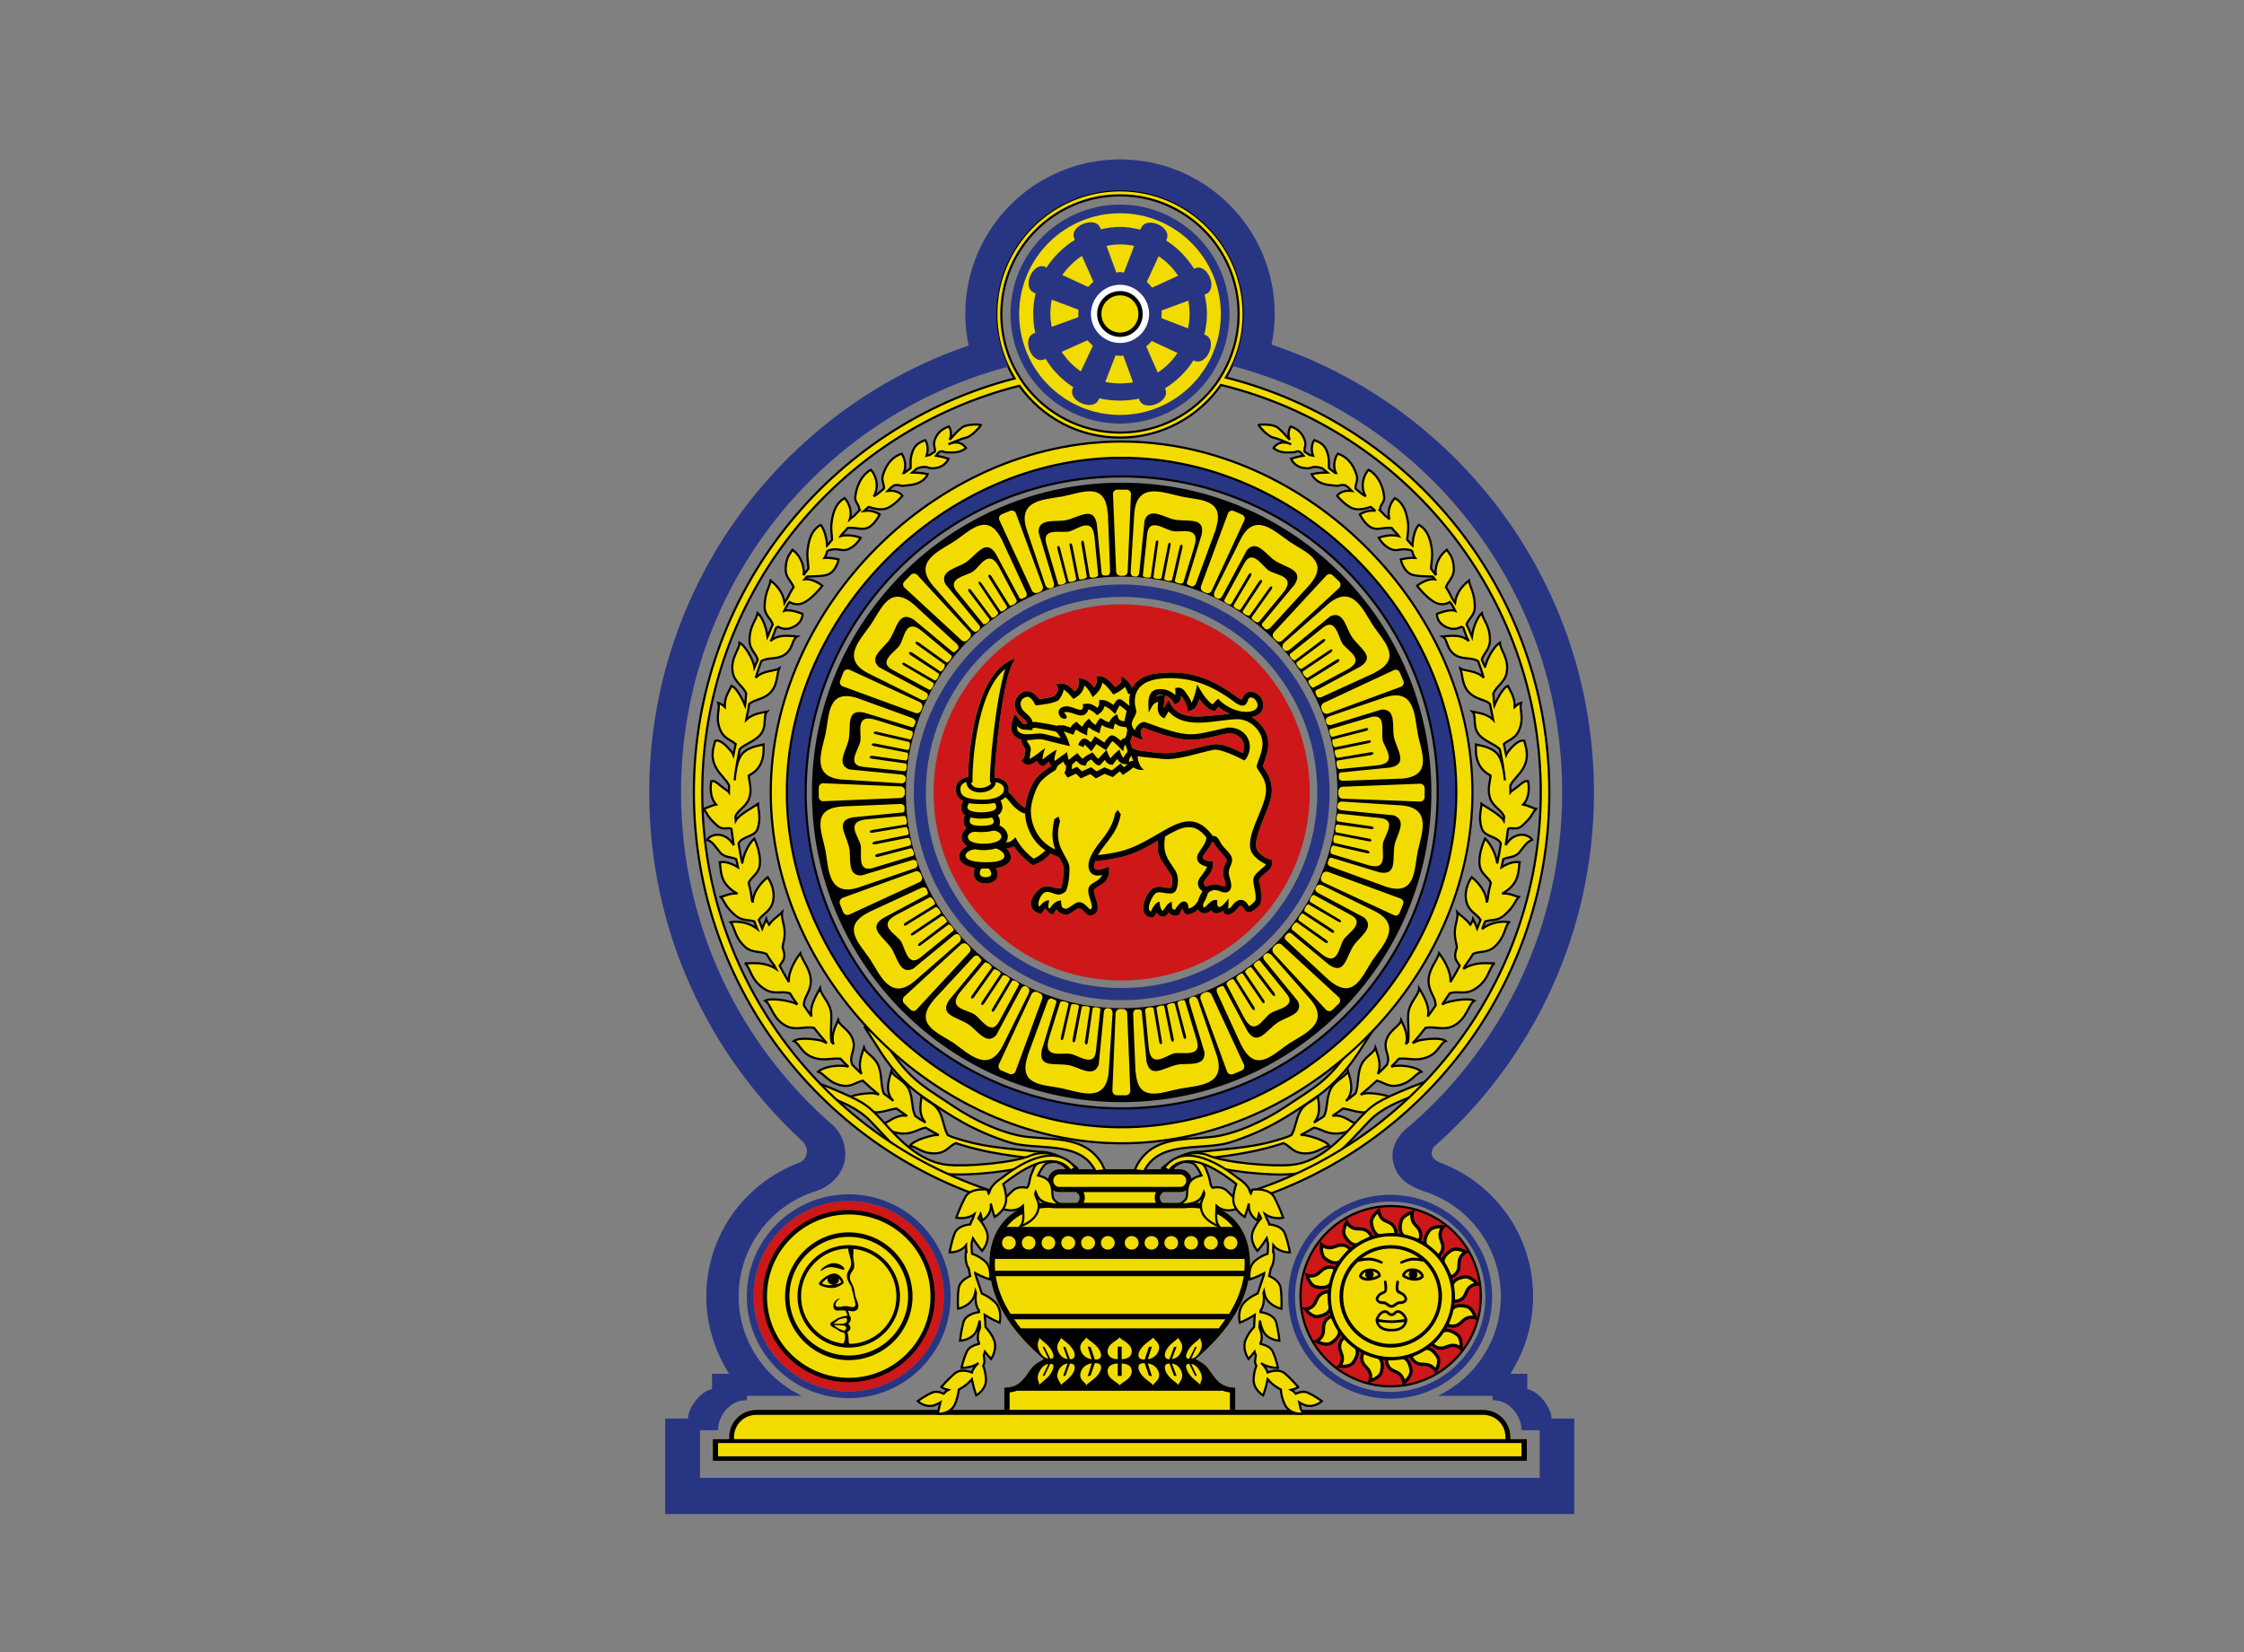 <?xml version="1.0" encoding="utf-8"?>
<!-- Generator: Adobe Illustrator 24.3.0, SVG Export Plug-In . SVG Version: 6.00 Build 0)  -->
<svg version="1.0" id="Layer_1" xmlns="http://www.w3.org/2000/svg" xmlns:xlink="http://www.w3.org/1999/xlink" x="0px" y="0px"
	 viewBox="0 0 1038.96 765.08" style="enable-background:new 0 0 1038.96 765.08;" xml:space="preserve">
<rect x="0" y="0" width="1038.96" height="765.08" fill="#808080" stroke="none"/>
<style type="text/css">
	.st0{fill-rule:evenodd;clip-rule:evenodd;fill:#F2DC00;stroke:#283583;stroke-width:4;}
	.st1{fill-rule:evenodd;clip-rule:evenodd;fill:#CD1719;stroke:#000000;}
	.st2{fill-rule:evenodd;clip-rule:evenodd;fill:#F2DC00;stroke:#000000;stroke-width:1.5;}
	.st3{fill:#F2DC00;stroke:#000000;stroke-width:1.528;}
	.st4{fill-rule:evenodd;clip-rule:evenodd;fill:#CD1719;}
	.st5{fill-rule:evenodd;clip-rule:evenodd;fill:#F2DC00;stroke:#000000;stroke-width:2;}
	.st6{fill-rule:evenodd;clip-rule:evenodd;fill:#283583;}
	.st7{fill:#F2DC00;}
	.st8{fill-rule:evenodd;clip-rule:evenodd;fill:#F2DC00;}
	.st9{fill-rule:evenodd;clip-rule:evenodd;}
	.st10{fill:#F2DC00;stroke:#000000;}
	.st11{fill-rule:evenodd;clip-rule:evenodd;fill:#F2DC00;stroke:#000000;}
	.st12{fill-rule:evenodd;clip-rule:evenodd;fill:#283583;stroke:#000000;}
	.st13{fill:#283583;}
	.st14{fill:#FFFFFF;}
	.st15{fill:#F2DC00;stroke:#000000;stroke-width:2;}
</style>
<g>
	<path class="st0" d="M469.87,145.41c0-26.9,21.8-48.65,48.74-48.65c26.8,0,48.63,21.75,48.63,48.65
		c0,26.96-21.83,48.76-48.63,48.76C491.67,194.18,469.87,172.37,469.87,145.41z"/>
	<path class="st1" d="M643.89,558.55c-23.04,0-41.78,18.74-41.78,41.83c0,22.98,18.74,41.67,41.78,41.67
		c23.09,0,41.73-18.69,41.73-41.67C685.62,577.29,666.98,558.55,643.89,558.55z"/>
	<path class="st2" d="M646.25,571.66c0,0,0.5-2.46-1.63-4.51c-1.54-1.36-3.2-1.36-4.72-2.78c-1.49-1.62-1.6-3.72-1.6-3.72
		s-3.83,2.94-3.33,5.92c1,6.13,4.54,5.97,4.54,5.97L646.25,571.66z M635.08,573.07c0,0-0.6-2.57-3.2-3.51
		c-1.99-0.79-3.49-0.05-5.48-0.84c-2.07-0.89-2.91-2.72-2.91-2.72s-2.36,4.09-0.79,6.6c3.22,5.4,6.5,3.72,6.5,3.72L635.08,573.07z
		 M625.23,578.63c0,0-1.44-2.15-4.35-1.99c-2.04,0.05-3.17,1.21-5.27,1.21c-2.28,0-3.75-1.36-3.75-1.36s-0.6,4.72,1.78,6.5
		c5.14,3.72,7.39,0.84,7.39,0.84L625.23,578.63z M618.28,587.54c0,0-2.1-1.41-4.77-0.21c-1.81,0.84-2.44,2.31-4.4,3.2
		c-2.1,0.84-3.98,0.1-3.98,0.1s1.21,4.67,4.09,5.3c6.13,1.46,7.23-1.99,7.23-1.99L618.28,587.54z M615.3,598.34
		c0,0-2.54-0.42-4.48,1.68c-1.42,1.47-1.36,3.2-2.86,4.72c-1.52,1.57-3.62,1.57-3.62,1.57s2.91,3.83,5.84,3.41
		c6.21-1.05,5.9-4.67,5.9-4.67L615.3,598.34z M616.71,609.61c0,0-2.54,0.52-3.54,3.2c-0.73,1.89-0.05,3.51-0.84,5.45
		c-0.89,2.04-2.8,2.93-2.8,2.93s4.22,2.36,6.76,0.79c5.32-3.35,3.67-6.55,3.67-6.55L616.71,609.61z M622.29,619.36
		c0,0-2.15,1.52-2.04,4.46c0.03,1.94,1.26,3.09,1.26,5.35c0,2.15-1.36,3.56-1.36,3.56s4.66,0.73,6.39-1.73
		c3.64-5.08,0.97-7.44,0.97-7.44L622.29,619.36z M631.21,626.27c0,0-1.44,2.2-0.21,4.88c0.89,1.78,2.36,2.36,3.2,4.4
		c0.84,1.99,0.05,3.98,0.05,3.98s4.64-1.26,5.32-4.19c1.54-6.03-1.94-7.23-1.94-7.23L631.21,626.27z M642,629.31
		c0,0-0.42,2.52,1.62,4.51c1.52,1.41,3.22,1.31,4.69,2.83c1.57,1.57,1.68,3.72,1.68,3.72s3.8-2.99,3.27-5.98
		c-0.89-6.08-4.59-5.92-4.59-5.92L642,629.31z M653.22,627.95c0,0,0.6,2.52,3.25,3.56c1.89,0.63,3.43,0,5.42,0.84
		c2.02,0.84,2.86,2.62,2.86,2.62s2.38-4.09,0.84-6.61c-3.28-5.34-6.5-3.72-6.5-3.72L653.22,627.95z M663.02,622.34
		c0,0,1.49,2.2,4.4,2.04c1.94-0.11,3.12-1.31,5.27-1.31c2.25,0,3.75,1.47,3.75,1.47s0.63-4.77-1.86-6.5
		c-5.06-3.72-7.37-0.94-7.37-0.94L663.02,622.34z M669.89,613.49c0,0,2.2,1.41,4.87,0.21c1.89-0.89,2.46-2.41,4.43-3.25
		c2.1-0.84,3.98-0.1,3.98-0.1s-1.28-4.61-4.22-5.29c-6.05-1.47-7.21,2.04-7.21,2.04L669.89,613.49z M672.98,602.58
		c0,0,2.52,0.47,4.51-1.57c1.31-1.52,1.31-3.25,2.83-4.77c1.55-1.47,3.67-1.57,3.67-1.57s-2.94-3.72-5.92-3.3
		c-6.11,0.94-5.9,4.56-5.9,4.56L672.98,602.58z M671.62,591.47c0,0,2.38-0.53,3.56-3.3c0.63-1.89,0-3.41,0.79-5.35
		c0.79-2.04,2.7-2.99,2.7-2.99s-4.11-2.31-6.66-0.79c-5.32,3.35-3.67,6.45-3.67,6.45L671.62,591.47z M666.01,581.62
		c0,0,2.1-1.52,2.04-4.35c-0.08-1.94-1.31-3.2-1.31-5.35c0-2.2,1.41-3.72,1.41-3.72s-4.72-0.58-6.53,1.89
		c-3.56,5.03-0.94,7.34-0.94,7.34L666.01,581.62z M657.1,574.64c0,0,1.44-2.1,0.18-4.77c-0.81-1.83-2.38-2.41-3.17-4.4
		c-0.84-2.1-0.16-4.04-0.16-4.04s-4.64,1.31-5.32,4.3c-1.39,5.98,2.02,7.18,2.02,7.18L657.1,574.64z"/>
	<path class="st3" d="M672.86,600.52c0,15.85-12.85,28.7-28.7,28.7c-15.85,0-28.71-12.85-28.71-28.7
		c0-15.85,12.85-28.71,28.71-28.71C660.01,571.82,672.86,584.67,672.86,600.52z"/>
	<path class="st4" d="M392.96,556.24c-24.32,0-44.08,19.71-44.08,44.13c0,24.32,19.76,44.03,44.08,44.03
		c24.35,0,44.06-19.71,44.06-44.03C437.02,575.95,417.31,556.24,392.96,556.24z M392.97,639.1c-21.45,0-38.85-17.29-38.85-38.72
		c0-21.53,17.4-38.93,38.85-38.93c21.43,0,38.85,17.4,38.85,38.93C431.82,621.81,414.39,639.1,392.97,639.1z"/>
	<path class="st5" d="M354.11,600.38c0-21.53,17.4-38.93,38.85-38.93c21.43,0,38.85,17.4,38.85,38.93
		c0,21.43-17.43,38.72-38.85,38.72C371.51,639.1,354.11,621.81,354.11,600.38z"/>
	<path class="st6" d="M392.97,553.12c-26.05,0-47.2,21.11-47.2,47.26c0,26.05,21.16,47.15,47.2,47.15
		c26.07,0,47.18-21.1,47.18-47.15C440.14,574.23,419.04,553.12,392.97,553.12z M392.96,644.41c-24.32,0-44.08-19.71-44.08-44.03
		c0-24.42,19.76-44.13,44.08-44.13c24.35,0,44.06,19.71,44.06,44.13C437.02,624.7,417.31,644.41,392.96,644.41z"/>
	<path class="st6" d="M643.66,553.35c-26.05,0-47.21,21.11-47.21,47.26c0,26.05,21.16,47.15,47.21,47.15
		c26.07,0,47.18-21.1,47.18-47.15C690.84,574.46,669.73,553.35,643.66,553.35z M643.66,644.64c-24.32,0-44.08-19.71-44.08-44.03
		c0-24.42,19.76-44.13,44.08-44.13c24.35,0,44.06,19.71,44.06,44.13C687.72,624.93,668.01,644.64,643.66,644.64z"/>
	<path class="st7" d="M699.31,666.49v-0.97c0-6.93-5.64-12.57-12.62-12.57H523.14h-9.42H350.19c-6.96,0-12.59,5.64-12.59,12.57v0.97
		h-7.57v10.04h376.91v-10.04H699.31z"/>
	<path class="st8" d="M558.85,633.09c-0.91-1.07-2.74-2.26-4.22-3.06l-1.02-0.59c14.31-12.19,27.31-28.89,24.86-49.08
		c-1.99-16-14.77-24.7-29.94-23.31h-10.29c-0.88-0.64-1.21-1.5-1.21-2.47c0-0.91,0.46-1.72,1.24-2.09l0.08-0.38h8
		c2.93,0,5.4-2.31,5.4-5.37c0-2.9-2.47-5.26-5.4-5.26h-25.8h-4.16h-25.94c-2.85,0-5.26,2.36-5.26,5.26c0,3.06,2.42,5.37,5.26,5.37
		h8.05l0.05,0.38c0.81,0.38,1.24,1.18,1.24,2.09c0,0.97-0.27,1.83-1.13,2.47h-10.36c-15.14-1.4-27.87,7.3-29.94,23.31
		c-2.47,20.19,10.63,36.89,24.86,49.08l-0.96,0.59c-1.45,0.8-3.36,1.99-4.27,3.06c-3.11,3.92-4.89,8.16-10.12,9.24
		c-1.02,0.27-2.93,0.32-2.93,0.32v11.06H571.9v-11.06c0,0-1.88-0.05-2.85-0.32C563.74,641.25,561.91,637.01,558.85,633.09z
		 M491.24,619.5c0,0,0,0.01,0,0.02c-0.02-0.02-0.04-0.05-0.05-0.07L491.24,619.5z"/>
	<path class="st4" d="M432.25,366.99c0-48.06,38.96-87.1,87.05-87.1c48.12,0,87.13,39.04,87.13,87.1
		c0,48.17-39.01,87.11-87.13,87.11C471.21,454.1,432.25,415.16,432.25,366.99z"/>
	<path class="st8" d="M588.85,398.25c-2.47-0.43-6.04-2.68-7.01-5c-0.97-2.36,0.27-6.77,2.34-12.08c3.76-9.67,7.97-16.16,0.67-25.94
		l-0.19-0.38c1.56-4.4,3.44-8.91,2.09-13.86c-0.91-3.33-3.62-6.87-7.28-8.86c2.69-0.59,4.99-1.99,5.37-4.62
		c0.99-6.39-7.87-10.2-9.67-3.92l-0.4,0.38c-0.56-0.11-2.98-1.83-3.3-2.09c-10.26-7.41-20.43-11.44-33.56-10.26
		c-7.98,0.54-11.92,3.49-13.75,6.98c-1.02-2.47-2.23-3.6-5.02-5.48v2.47c0,0.8-2.26,2.31-2.85,2.63c-1.58-2.04-4.56-5.16-7.25-5.16
		h-1.56c0.38,2.04,0.59,3.01-0.7,4.89l-0.3,0.43c-2.09-2.9-3.6-3.87-7.22-4.51c0.27,2.69,0.54,4.4-1.72,6.28
		c-2.63-2.85-4.38-4.19-8.54-3.54c1.16,2.53,1.16,3.01-0.48,5.26l-0.27,0.32l-0.32,0.05c-2.15,1.02-4.7,1.18-6.9,1.5
		c-4.97-7.57-11.76-1.88-11.25,2.95c0.43,5.05,5.1,5.53,5.69,8.54c-0.48,0-1.02,0-1.66-0.05c-0.38-0.38-0.91-0.81-1.5-1.4
		c-0.62-0.7-2.44-3.06-2.44-3.06s-1.34,2.85-1.56,4.08c-0.83,4.03,0.99,6.71,4.43,7.68c-0.19,1.93,2.09,4.03,1.88,4.73
		c-0.65,2.79,0.38,2.79-1.77,4.99c2.2,3.17,4.56,1.93,7.33,0.16c0.43,1.72,1.56,2.2,3.06,2.42c0.75-0.75,1.53-1.5,2.39-2.15
		c0.16,0.64,0.48,1.45,1.07,2.09c-2.31,1.34-4.54,2.95-6.45,4.94c-2.63,2.68-5.21,9.45-5.64,14.34c-2.01-0.54-5.61-4.99-6.2-5.85
		l-1.56-1.34c0.05-0.43,0.13-0.81,0.13-1.13c0-3.71-3.06-5.32-6.07-5.58h-0.48c0.05-9.08,3.6-43.23,8.08-52.52l1.45-2.85l-2.87,1.4
		c-16.03,8.38-18.71,43.07-18.9,53.54c-0.3,0-0.56,0.05-0.73,0.21c-2.31,0.59-4.59,2.04-4.91,4.62c-0.21,2.85,0.56,5.05,3.3,6.39
		l-0.19,0.32c-1.45,2.95-0.64,4.89,0.99,6.34c-1.15,2.68-0.64,4.73,0.81,5.96c-2.82,2.09-3.3,5.96,0.16,8.32
		c-4.75,2.42-5.93,8.48,3.68,10.15c-1.42,2.74-0.43,7.09,5.02,7.09c5.75,0,6.36-4.3,4.7-7.03c8.24-1.29,8.19-6.18,4.89-9.18
		c1.18,0,2.52-0.43,3.46-0.91c1.34,2.09,3.14,3.97,4.65,5.37c1.88,1.77,4.03,3.38,4.03,3.38c3.3-1.13,5.8-2.69,8.24-5.42l0.67,0.27
		c1.18,0.54,2.63,1.13,3.25,1.45c1.23,2.09,2.26,3.76,2.26,5.21c0,1.77-0.43,7.09-1.21,8.86c-1.85,1.29-4.67-1.5-8.22-0.43
		c-3.57,1.02-10.39,10.15-1.16,12.62l2.09-2.58c0.78,0.81,1.53,2.9,3.89,2.68c0.38-1.24,0.48-1.4,1.34-2.25
		c0.7,1.34,2.28,2.47,4.78,2.47h0.3c2.82-1.13,4.67-4.4,6.93-2.09l0.56,0.64c1.1,1.07,2.34,2.31,4.08,1.61
		c5.15-2.09,0.24-8.59,0.62-11.76c2.01-2.2,6.98-2.79,6.98-8.7v-2.04c-3.01,1.18-8.99,3.76-6.31-2.69l0.05,0.27
		c13.8-1.5,18.5-3.49,28.92-9.56c-0.91,7.57,1.66,8.91,5.72,15.41c1.24,1.61,1.07,4.51,0.27,6.39c-2.42,0.38-5.08-1.07-7.49-0.11
		c-4.11,1.24-8.65,13.05-1.91,13.8c0.38,0.16,1.32,0,1.32,0l1.4-2.15c0.97,1.4,2.2,2.15,3.95,1.83c0.75-0.54,1.29-1.18,1.77-1.88
		c1.24,1.45,2.77,1.83,4.67,1.18c0.29-0.75,1.1-2.25,1.77-3.06c0.4,4.4,4.4,2.74,7.09,0.54c0.19,0.27,0.27,0.59,0.56,0.75
		c1.58,1.66,3.87,1.02,5.61-0.38c0.86,1.61,2.87,1.99,5.32,0.21c0.86,3.44,4.97,1.18,6.36-0.7l0.56-0.64
		c0.73-1.02,1.45-1.56,2.42-0.16l0.38,0.59c2.09,3.49,5.5,0.21,7.41-1.99c1.15-1.61,0.51-6.45,0.29-7.95
		c-0.48-3.17-1.83-3.11,1.24-5.8l1.1-0.91C588.25,402.43,589.27,401.36,588.85,398.25z M543.74,326.23
		c2.39-0.75,2.87-1.45,3.14-3.97c1.67,1.99,2.85,4.67,3.06,7.25c3.36-0.7,3.95-1.93,5.08-4.89l0.29-0.86
		c1.66,2.2,4.35,5.75,7.44,5.37c0.38-0.59,0.81-1.18,1.29-1.77c1.67,1.34,3.38,2.42,5.34,3.22c-2.15,0.21-4.81,0.54-7.54,0.75
		c-6.34,0.64-15.14,1.77-19.33-4.4c-0.24-0.21-1.4-2.85-1.4-2.85l-2.25,3.87c0-0.38,0-0.75,0-1.02c0-1.39,0.43-3.65,0.56-4.83
		C541.48,322.74,542.82,324.19,543.74,326.23z M537.64,321.67c0.48,0.05,0.86,0.21,1.26,0.21h-0.05c-0.94,0.05-2.63,0.32-3.41,0.59
		l-0.43,0.16C535.6,321.88,536.59,321.67,537.64,321.67z M567.47,399.59c-2.9,6.12,0.48,8.27-0.16,10.9
		c-0.13,0.54-3.06-1.02-4.57-0.97c-1.88,0.16-3.22,0.59-4.46,1.02l-0.24-0.21c-0.62-0.48-0.73-1.24-0.65-2.04
		c2.12-3.33,4.67-4.46,4.14-9.45h-1.16c-1.58,0-3.3-0.81-3.6-1.72c0.64-2.31,3.54-4.4,4.27-7.04c0.29,0,0.48,0,0.81,0
		c1.26,2.79,5.61,6.77,6.07,8.16C567.85,398.68,567.71,399.1,567.47,399.59z M575.53,348.3l-0.21,0.43
		c-12.24-6.01-12.11-4.3-24.65-1.5c-10.58,2.47-12.92,1.56-23.63,0.32l-2.74-1.02c-0.24-1.02-0.56-2.04-1.05-2.9
		c0.27-0.7,0.7-1.77,1.05-3.01c0.35,0.32,0.91,0.59,1.37,0.75c0.48,0.32,3.63,1.34,3.63,1.34c-0.59-1.5-2.44-4.51,0.32-5.69
		c0.81,0.43,3.44,1.4,6.9,2.58c10.18,3.17,14.74,4.08,25.03,1.61c1.53-0.27,6.63-1.72,8.03-1.61
		C574.21,339.93,577.25,343.95,575.53,348.3z"/>
	<path class="st9" d="M566.13,644.1h-95.4c-0.86,0.38-1.99,0.64-3.28,0.8v8.81h-2.5v-11.06c0,0,1.91-0.05,2.93-0.32
		c5.24-1.07,7.01-5.32,10.12-9.24c0.91-1.07,2.82-2.26,4.27-3.06l0.96-0.59c-14.23-12.19-27.33-28.89-24.86-49.08
		c2.07-16,14.79-24.7,29.94-23.31h10.36c0.86-0.64,1.13-1.5,1.13-2.47c0-0.91-0.43-1.72-1.24-2.09l-0.05-0.38h-8.05
		c-2.85,0-5.26-2.31-5.26-5.37c0-2.9,2.42-5.26,5.26-5.26h25.94h4.16h25.8c2.93,0,5.4,2.36,5.4,5.26c0,3.06-2.47,5.37-5.4,5.37h-8
		l-0.08,0.38c-0.78,0.38-1.24,1.18-1.24,2.09c0,0.97,0.32,1.83,1.21,2.47h10.29c15.17-1.4,27.95,7.3,29.94,23.31
		c2.44,20.19-10.55,36.89-24.86,49.08l1.02,0.59c1.48,0.8,3.3,1.99,4.22,3.06c3.06,3.92,4.89,8.16,10.2,9.24
		c0.97,0.27,2.85,0.32,2.85,0.32v11.06h-2.47v-8.81C568.17,644.74,567.04,644.47,566.13,644.1z M467.88,608.49h101.18
		c3.38-5.37,5.77-11.17,6.79-17.45H461.03C462.03,597.32,464.42,603.12,467.88,608.49z M466.08,568.21h104.75
		c-5.24-6.55-13.69-9.56-22.18-8.65h-23.44H511.7h-23.49C479.8,558.65,471.32,561.66,466.08,568.21z M520.56,552.1h-4.16h-14.69
		c0.38,0.75,0.56,1.66,0.56,2.47c0,0.81-0.19,1.66-0.51,2.47h9.94h13.51h9.91c-0.35-0.8-0.48-1.66-0.48-2.47
		c0-0.81,0.19-1.72,0.54-2.47H520.56z M520.56,543.89h-4.16h-25.94c-1.53,0-2.79,1.4-2.79,2.85c0,1.67,1.26,2.95,2.79,2.95h25.94
		h4.16h25.8c1.58,0,2.87-1.29,2.87-2.95c0-1.45-1.29-2.85-2.87-2.85H520.56z M460.74,588.51h115.38c0.16-1.61,0.22-3.49,0.11-5.48
		H460.68C460.55,585.02,460.6,586.9,460.74,588.51z M472.66,615.2h91.59c1.07-1.4,2.15-2.85,3.06-4.19h-97.77
		C470.51,612.36,471.56,613.81,472.66,615.2z M555.77,641.41c-0.86-1.24-4.46-3.12-6.04-6.55c-1.72-3.6,0.86-3.22,0.86-3.22
		l2.71,5.53l0.86,0.05l-2.63-5.53c0,0,2.47,0.11,4.21,3.7c1.69,3.44-0.29,4.78,0,5.91L555.77,641.41z M545.69,641.57
		c-0.78-1.29-4.75-3.22-6.07-6.71c-1.26-3.76,1.85-3.33,1.85-3.33l2.09,5.64l1.21,0.05l-2.18-5.69c0,0,3.04,0,4.43,3.76
		c1.29,3.54-1.45,4.99-1.4,6.12L545.69,641.57z M534.04,641.68c-0.83-1.4-5.53-3.54-6.74-7.2c-1.15-3.71,2.69-3.12,2.69-3.12
		l1.93,5.69l1.42,0.32l-1.91-5.91c0,0,3.73,0.21,5.02,3.97c1.18,3.65-2.42,4.94-2.42,6.01V641.68z M518.44,641.68
		c-0.46-1.29-5.64-2.95-5.64-6.66c0.05-3.65,4.7-3.54,4.7-3.54v5.75h1.83v-5.75c0,0,4.67-0.11,4.67,3.54
		c0.05,3.71-5.08,5.37-5.56,6.55V641.68z M481.15,641.41c0.89-1.24,4.43-3.12,6.04-6.55c1.67-3.6-0.91-3.22-0.91-3.22l-2.66,5.53
		l-0.91,0.05l2.66-5.53c0,0-2.47,0.11-4.22,3.7c-1.67,3.44,0.27,4.78,0,5.91V641.41z M491.19,641.57c0.75-1.29,4.73-3.22,6.09-6.71
		c1.29-3.76-1.88-3.33-1.88-3.33l-2.12,5.64l-1.05,0.05l2.04-5.69c0,0-3.03,0-4.4,3.76c-1.34,3.54,1.48,4.99,1.37,6.12
		L491.19,641.57z M502.84,641.68c0.83-1.4,5.56-3.54,6.71-7.2c1.21-3.71-2.66-3.12-2.66-3.12l-1.93,5.69l-1.37,0.32l1.85-5.91
		c0,0-3.79,0.21-5.02,3.97c-1.26,3.65,2.47,4.94,2.42,6.01V641.68z M555.77,619.5c-0.86,1.34-4.46,3.11-6.04,6.55
		c-1.72,3.6,0.86,3.17,0.86,3.17l2.71-5.37l0.86-0.16l-2.63,5.53c0,0,2.47-0.05,4.21-3.65c1.69-3.49-0.29-4.89,0-5.91L555.77,619.5z
		 M545.69,619.45c-0.78,1.18-4.75,3.12-6.07,6.61c-1.26,3.71,1.85,3.44,1.85,3.44l2.09-5.64l1.21-0.16l-2.18,5.69
		c0,0,3.04,0,4.43-3.76c1.29-3.54-1.45-4.99-1.4-6.12L545.69,619.45z M534.04,619.34c-0.83,1.29-5.53,3.44-6.74,7.09
		c-1.15,3.7,2.69,3.17,2.69,3.17l1.93-5.75l1.42-0.21l-1.91,5.85c0,0,3.73-0.27,5.02-4.03c1.18-3.6-2.42-4.99-2.42-6.01V619.34z
		 M518.44,619.29c-0.46,1.18-5.64,2.95-5.64,6.55c0.05,3.76,4.7,3.65,4.7,3.65v-5.8h1.83v5.8c0,0,4.67,0.11,4.67-3.65
		c0.05-3.6-5.08-5.37-5.56-6.39V619.29z M527.17,575.62c0-1.77-1.45-3.17-3.22-3.17c-1.72,0-3.2,1.4-3.2,3.17
		c0,1.72,1.48,3.11,3.2,3.11C525.72,578.74,527.17,577.34,527.17,575.62z M536.35,575.62c0-1.77-1.4-3.17-3.25-3.17
		c-1.77,0-3.17,1.4-3.17,3.17c0,1.72,1.4,3.11,3.17,3.11C534.95,578.74,536.35,577.34,536.35,575.62z M545.45,575.62
		c0-1.77-1.34-3.17-3.19-3.17c-1.69,0-3.17,1.4-3.17,3.17c0,1.72,1.48,3.11,3.17,3.11C544.11,578.74,545.45,577.34,545.45,575.62z
		 M554.64,575.62c0-1.77-1.34-3.17-3.2-3.17c-1.72,0-3.17,1.4-3.17,3.17c0,1.72,1.45,3.11,3.17,3.11
		C553.29,578.74,554.64,577.34,554.64,575.62z M563.82,575.62c0-1.77-1.42-3.17-3.2-3.17c-1.77,0-3.2,1.4-3.2,3.17
		c0,1.72,1.42,3.11,3.2,3.11C562.4,578.74,563.82,577.34,563.82,575.62z M572.92,575.62c0-1.77-1.4-3.17-3.12-3.17
		c-1.77,0-3.2,1.4-3.2,3.17c0,1.72,1.42,3.11,3.2,3.11C571.53,578.74,572.92,577.34,572.92,575.62z M481.15,619.5
		c0.89,1.34,4.43,3.11,6.04,6.55c1.67,3.6-0.91,3.17-0.91,3.17l-2.66-5.37l-0.91-0.16l2.66,5.53c0,0-2.47-0.05-4.22-3.65
		c-1.67-3.49,0.27-4.89,0-5.91V619.5z M491.19,619.45c0.75,1.18,4.73,3.12,6.09,6.61c1.29,3.71-1.88,3.44-1.88,3.44l-2.12-5.64
		l-1.05-0.16l2.04,5.69c0,0-3.03,0-4.4-3.76c-1.34-3.54,1.48-4.99,1.37-6.12L491.19,619.45z M502.84,619.34
		c0.83,1.29,5.56,3.44,6.71,7.09c1.21,3.7-2.66,3.17-2.66,3.17l-1.93-5.75l-1.37-0.21l1.85,5.85c0,0-3.79-0.27-5.02-4.03
		c-1.26-3.6,2.47-4.99,2.42-6.01V619.34z M509.74,575.62c0-1.77,1.4-3.17,3.19-3.17c1.77,0,3.17,1.4,3.17,3.17
		c0,1.72-1.4,3.11-3.17,3.11C511.14,578.74,509.74,577.34,509.74,575.62z M500.56,575.62c0-1.77,1.42-3.17,3.2-3.17
		c1.75,0,3.25,1.4,3.25,3.17c0,1.72-1.5,3.11-3.25,3.11C501.98,578.74,500.56,577.34,500.56,575.62z M491.38,575.62
		c0-1.77,1.42-3.17,3.2-3.17c1.75,0,3.25,1.4,3.25,3.17c0,1.72-1.5,3.11-3.25,3.11C492.8,578.74,491.38,577.34,491.38,575.62z
		 M482.27,575.62c0-1.77,1.34-3.17,3.19-3.17c1.72,0,3.11,1.4,3.11,3.17c0,1.72-1.4,3.11-3.11,3.11
		C483.62,578.74,482.27,577.34,482.27,575.62z M473.12,575.62c0-1.77,1.4-3.17,3.17-3.17c1.77,0,3.12,1.4,3.12,3.17
		c0,1.72-1.34,3.11-3.12,3.11C474.51,578.74,473.12,577.34,473.12,575.62z M463.93,575.62c0-1.77,1.4-3.17,3.11-3.17
		c1.75,0,3.25,1.4,3.25,3.17c0,1.72-1.5,3.11-3.25,3.11C465.33,578.74,463.93,577.34,463.93,575.62z"/>
	<path class="st10" d="M428.54,522.24c-3.65,0.75-5.96,2.9-10.53,2.74c-6.74-0.21-8.22-3.76-11.28-4.14
		c3.97,0.05,6.04-3.65,11.28-4.19c0.64,0,1.29,0,1.93,0.16c-1.61-1.18-3.33-2.26-4.91-3.44c-3.76,0.54-6.74,2.15-11.3,1.72
		c-6.93-0.54-9.24-5.15-12.43-5.64c1.48-1.72,6.1-2.9,11.63-3.17c1.21-0.05,2.58,0.16,4.03,0.7c-2.6-2.04-5.07-4.24-7.49-6.5
		c-3.19,0.7-5.15,2.95-9.29,2.31c-6.69-1.13-8.46-5.64-11.39-6.45c1.45-1.45,6.15-3.06,11.44-2.74c0.81,0,1.69,0.21,2.6,0.43
		c-1.26-1.13-2.39-2.31-3.68-3.71c-4-0.43-7.52,1.07-11.92-0.32c-6.42-1.93-6.79-6.71-9.72-7.89c1.72-1.29,6.31-1.34,11.57-0.43
		c1.21,0.21,2.52,0.81,3.71,1.45c-2.01-2.25-3.95-4.62-5.91-7.09c-4.16-0.91-8.19,1.34-12.73-0.81c-6.55-3.28-7.01-10.04-9.91-11.81
		c2.04-1.02,8.08-0.7,13.53,1.07c0.43,0.27,0.91,0.43,1.4,0.7c-1.23-1.72-2.39-3.38-3.44-5.16c-4.05-1.34-7.28,0.91-11.73-1.99
		c-6.5-4.03-6.36-9.72-9.1-11.98c1.99,0.38,7.06-0.91,12.57,1.66c0.62,0.27,1.24,0.64,1.85,1.02l-0.86-1.61
		c-1.16-1.56-2.5-3.44-3.65-5.37c-3.25-1.45-6.39-0.27-9.75-3.17c-5.08-4.51-4.75-9.13-6.79-11.49c1.99-0.43,7.06-0.48,11.44,2.47
		c0.32,0.27,0.59,0.48,0.97,0.75c-0.48-1.13-0.97-2.36-1.4-3.6c-2.93-0.91-5.77-0.11-8.91-2.85c-5.02-4.46-4.59-6.12-6.63-8.43
		c1.5-0.32,4.43-1.99,7.73-1.56c-1.64-0.86-3.09-1.83-4.54-3.44c-3.84-3.97-3.09-8.91-3.68-11.12c1.91-0.27,4.59-0.05,8.46,2.36
		c-0.24-1.34-0.54-2.58-0.86-3.81c-2.31-1.07-5.45-0.59-7.6-3.28c-2.42-3.01-3.14-4.56-5.85-5.69c1.15-1.72,4.94-3.76,9.37-0.81
		c1.07,0.75,2.07,1.93,2.95,3.33c-0.4-2.52-0.75-4.99-1.07-7.52c-1.4-1.07-3.79,0.91-6.52-1.5c-5.1-4.51-4.32-5.48-6.44-7.79
		c1.15-0.16,3.36-1.5,5.88-1.99c-3.11-3.38-2.63-8.91-2.2-10.85c1.99-0.38,2.87,1.34,7.22,4.35c0.35,0.11,0.67,0.38,0.91,0.75
		c0-1.02,0-2.04,0.08-3.06c-1.26-2.85-4.38-4.99-6.12-8.43c-3.01-5.37-0.7-10.42-0.27-12.35c2.07-0.48,4.59,1.5,7.95,5.69
		c0.11,0.27,0.32,0.59,0.43,0.91c0.32-1.72,0.7-3.33,1.07-5.05c-2.26-1.93-5.1-2.36-6.9-5.96c-2.9-6.12-0.16-10.15-1.18-13.1
		c0.81,0.21,1.93,0.8,3.01,1.88c-0.16-4.62,2.12-7.46,3.14-9.77c1.91,0.7,4.24,4.4,6.26,9.13c0.38-2.42,0.24-3.81,0.54-5.53
		c-1.56-3.76-5.5-5.21-6.26-9.93c-1.15-6.61,3.28-10.53,3.14-13.7c1.88,1.02,5.07,5.21,6.63,10.2c0.16,0.43,0.21,0.81,0.27,1.34
		c0.43-1.02,0.97-2.31,1.56-3.7c-1.13-3.22-3.89-4.83-3.81-9.08c0.05-6.82,3.33-9.34,3.73-12.46c1.66,1.34,3.97,5.75,4.59,11.01
		l0.3-0.59c0.64-1.77,1.29-3.33,2.15-5.16c-0.97-2.85-3.79-4.24-3.79-8.11c0.08-6.77,2.34-9.08,2.77-12.19
		c1.61,1.29,5.67,4.67,6.36,9.94l0.05,0.48c0.43-0.75,0.91-1.56,1.4-2.26c0.75-1.66,1.77-3.49,2.87-5.1
		c-1.23-3.06-3.95-4.57-3.68-8.75c0.21-4.89,1.56-6.07,3.14-8.54c1.64,1.23,4.51,3.92,5.18,9.24c0.16,0.75,0.11,1.56-0.11,2.52
		c0.78-1.13,1.56-1.99,2.31-3.01c-0.11-3.22-0.75-5.32-0.38-8.59c0.7-6.66,2.85-9.88,6.01-11.71c1.21,1.24,2.74,5.05,3.01,9.56
		l0.54-0.54l1.77-2.15c-0.11-2.74-0.62-4.67-0.27-7.52c0.7-6.66,2.9-9.88,6.04-11.76c1.18,1.29,3.84,4.99,2.42,9.83
		c0.62-0.54,1.21-1.07,1.91-1.5c0.81-0.91,1.67-1.72,2.52-2.58c-0.08,0-0.21,0.16-0.21,0.16l0.21-0.38c0-2.74-2.15-3.38-1.88-6.12
		c0.81-6.71,4.06-10.79,7.17-12.51c1.53,1.34,4.54,7.03,1.37,12.35c0.48-0.43,1.02-0.7,1.61-1.02c1.02-0.81,2.04-1.72,3.11-2.63
		c0.16-2.2-1.23-3.65-0.51-6.07c1.88-6.34,5.32-8.91,8.73-10.1c0.97,1.4,2.63,5.37,0.86,8.97h0.27c0.97-0.7,1.96-1.45,2.98-2.2
		c0.13-1.77-0.24-3.38,0.38-5.91c1.02-4.46,3.01-5.85,6.36-7.14c0.97,1.29,1.72,4.19,0.64,7.25c0.43-0.11,0.91-0.32,1.45-0.32
		l2.42-1.56c0.38-1.77-1.02-2.79,0-5.58c1.15-3.11,3.09-4.83,6.5-6.12c0.75,1.18,1.5,3.49,0.38,6.18c1.83-1.99,3.49-4.08,5.67-5.69
		c2.63-1.88,8.83-1.34,8.89-1.18c0,0.16-3.97,5.1-6.79,5.8c-2.28,0.48-5.99,2.15-8.4,3.17c4.67-2.09,7.01,0.11,8.19,1.72
		c-3.17,2.63-6.9,1.99-8.78,1.99c-2.34,0.05-1.18-0.86-3.54-0.27c-0.62,0.54-1.05,1.18-1.58,1.83c3.17,0.48,5.8,1.45,5.8,1.45
		s-1.53,3.49-5.4,4.13c-3.76,0.81-3.87-0.54-5.99-0.38c-1.24,0.05-2.39,0.38-3.11,0.64l-0.7,0.54c-0.59,0.48-1.13,0.97-1.61,1.4
		c3.76,0,7.17,0.75,7.17,0.75s-1.32,4.08-7.68,4.99c-6.47,0.81-3.92,0.22-6.31,0.05c-0.54,0-1.13,0-1.58,0.16l-1.37,0.97l-1.56,1.61
		c5-0.59,6.79,2.26,6.79,2.26s-3.3,4.03-6.93,5.69c-3.17,1.34-6.61,0-8.78-0.54c-0.64,0.54-1.23,1.23-1.96,1.83
		c3.95-0.64,7.14,1.66,7.14,1.66s-2.04,4.19-4.83,5.8c-2.77,1.66-4.78,0.38-9,0.38c-0.3,0-0.62,0-0.97,0.05
		c-0.91,1.07-1.77,2.09-2.77,3.06l-0.51,0.75c4.14-1.18,9.26,0.75,9.26,0.75s-1.88,3.6-5.5,5.21c-3.54,1.5-4.22-0.81-9.42,0.59
		l-0.67,0.65c-0.13,1.02-0.62,2.04-1.16,2.9c2.93-0.27,6.55,0.7,6.55,0.7s-0.94,4.94-4.48,6.77c-1.83,1.02-7.25,1.07-10.02,1.13
		l-0.27,0.11l-0.97,1.18c4-0.48,8.19,3.01,8.19,3.01s-4.03,5.26-8,7.52c-3.97,2.31-7.12,0-7.12,0l-0.64,0.64
		c-0.62,1.07-1.29,2.2-1.88,3.44c2.85-1.02,8.48,1.45,8.48,1.45s0.24,4.83-5.96,6.66c-3.01,0.81-5.37-0.75-5.37-0.75l-0.91,0.48
		c-0.56,1.45-1.1,3.01-1.64,4.4c-0.22,0.7-0.65,1.24-0.91,1.88c0.11-0.21,0.27-0.38,0.38-0.48c3.89-3.17,9.83-1.82,11.84-1.72
		c-2.55,1.45-1.58,6.07-6.39,8.81c-3.41,1.83-7.3,0.75-10.15,2.58c-0.97,2.52-1.77,5.1-2.55,7.68c3.36-3.49,8.81-3.01,10.77-4.24
		c-1.1,2.79-0.54,8.59-4.97,11.98c-3.03,2.42-6.77,2.47-8.81,4.4c-0.27,1.88-0.7,3.87-1.13,5.8l-0.27,1.56
		c3.01-3.01,7.89-3.38,9.56-3.76c-2.01,2.15,0.43,7.09-3.41,11.06c-2.9,2.95-6.74,3.87-9.18,6.28c-0.99,4.78-1.85,9.61-2.34,14.45
		c0.3-3.22,0.99-8.49,2.82-11.38c2.66-4.13,8.65-4.73,10.58-5.21c0,2.95,0.43,7.79-3.33,11.81c-1.07,1.07-2.36,1.93-3.57,2.63
		c0.27,2.79,1.69,6.66,0.16,10.63c-1.58,4.08-5.13,5.1-6.31,8.27l0.16,1.88c1.45-2.74,8.7-6.55,10.31-7.73
		c0,2.52,1.61,6.55-0.27,11.76c-1.45,3.6-7.01,3.12-8.73,6.55c0.51,3.11,1.05,6.34,1.72,9.29c0.05-0.38,0.05-0.8,0.19-1.18
		c0.89-4.78,3.87-9.13,5.42-10.36c0.91,2.04,3.38,8.27,2.36,13c-0.81,3.6-3.92,4.83-5.02,7.52c0.89,3.06,1.37,6.39,1.45,7.89
		l0.48,1.18c0-0.54,0-1.02,0.13-1.56c0.86-5,5.18-8.86,6.74-10.15c1.5,2.15,4.03,7.41,2.04,12.62c-1.4,3.54-4.56,4.62-6.15,7.14
		c0.54,1.34,1.02,2.63,1.58,4.03c0.67-1.93,1.66-3.54,1.91-4.3c0.16,0.64,0.67,1.61,1.26,2.52c1.96-2.79,5.02-4.57,6.04-5.69
		c-0.59,3.49,2.09,6.55,0.86,12.83c-0.27,1.24-0.48,2.26-0.64,3.38c0.27,0.97,0.59,1.77,0.75,2.69c0.43,3.12-1.23,4.24-2.09,5.8
		c1.4,2.63,2.79,5.16,4.27,7.52c-0.43-5.37,3.97-11.6,5.32-13.32c0.56,3.12,5.4,7.95,4.78,14.02c-0.46,4.46-3.36,6.6-3.14,10.2
		c1.18,1.77,2.31,3.44,3.54,5.05c-1.23-5.05,3.03-11.12,3.95-12.94c0.24,3.06,4.81,6.44,5.18,11.98c0.11,4.14-0.48,8.81,0.05,12.67
		l0.99,1.13c-1.48-4.51,1.48-9.34,2.15-11.06c0.67,2.85,5.99,4.56,7.09,10.1c0.78,4.3-2.28,6.61-0.51,10.53
		c1.4,1.5,2.85,2.85,4.24,4.19c-2.04-4.67,0.56-10.1,1.15-12.08c0.91,3.01,5.56,4.03,7.11,9.61c1.24,4.4,0.64,8,2.04,11.55
		c1.5,1.18,2.98,2.36,4.43,3.44c-0.59-0.59-1.13-1.18-1.45-1.93c-2.39-4.35,0.11-9.93,0.59-11.87c0.91,2.85,6.93,4.4,8.56,9.72
		c1.4,4.3,0.81,7.84,2.5,11.17c1.53,1.07,3.06,1.99,4.7,2.95c-0.35-0.27-0.48-0.43-0.59-0.75c-3.04-3.92-1.34-9.72-1.16-11.81
		c1.34,2.74,5.93,2.95,8.38,7.95c1.83,3.87,1.83,7.25,3.65,10.37l1.77,0.8c14.15,4.94,23.98,5.16,40.54,6.98
		c8.78-0.43,17.75,7.68,17.75,7.68s0.13,1.34-5.18,0c-1.48-3.11-12.14-5.21-14.18-4.51c-16.24-1.77-26.66-3.76-37.03-7.2
		c-3.01,1.4-4.27,4.19-8.51,4.67c-6.77,0.75-9.61-3.33-12.75-3.33c1.1-1.77,5.29-3.65,10.5-4.83c0.94-0.27,1.91-0.27,2.9-0.27
		C432.6,524.61,430.53,523.43,428.54,522.24z"/>
	<path class="st10" d="M507.22,542.44c0,0-0.21-0.54-0.72-1.34c-7.71-13.1-26.8-8.05-39.5-12.14c-16.22-5.26-26.39-11.71-39.9-21.16
		c-8.91-6.17-15.6-14.28-21.21-23.52l-5.75-8.86l9.29,6.71c0,0,1.45,2.42,3.79,5.64c9.53,13.43,15.33,15.9,28.57,24.81
		c9,6.07,23.23,13,34.56,14.02c12.49,1.34,26.29-0.16,33.78,12.35c0.64,1.18,1.4,3.06,1.4,3.06L507.22,542.44z"/>
	<path class="st10" d="M479.48,538.73c-7.79,3.71-31.23,5.96-41,4.99c-16.03-1.5-25.43-14.18-35.74-24.76
		c-5.61-5.75-13.51-8.91-20.86-11.6l-4.89-6.39l6.36,2.42c0,0,2.44,0.97,5.75,2.42c12.4,5.32,13.77,6.98,22.23,16.38
		c7.12,7.89,16.38,16.32,27.5,17.29c8.43,0.91,31.15-0.91,38.8-4.51c6.53-2.36,12.7,0.54,12.7,0.54L479.48,538.73z"/>
	<path class="st10" d="M608.39,522.24c3.6,0.75,5.88,2.9,10.44,2.74c6.74-0.21,8.16-3.76,11.28-4.14
		c-3.92,0.05-5.99-3.65-11.28-4.19c-0.59,0-1.21,0-1.88,0.16c1.64-1.18,3.3-2.26,4.86-3.44c3.76,0.54,6.82,2.15,11.39,1.72
		c6.95-0.54,9.18-5.15,12.35-5.64c-1.39-1.72-6.01-2.9-11.6-3.17c-1.23-0.05-2.52,0.16-3.97,0.7c2.52-2.04,5.05-4.24,7.49-6.5
		c3.12,0.7,5.08,2.95,9.29,2.31c6.66-1.13,8.46-5.64,11.36-6.45c-1.45-1.45-6.18-3.06-11.44-2.74c-0.86,0-1.77,0.21-2.52,0.43
		c1.13-1.13,2.31-2.31,3.52-3.71c4.05-0.43,7.54,1.07,11.98-0.32c6.47-1.93,6.79-6.71,9.72-7.89c-1.75-1.29-6.34-1.34-11.55-0.43
		c-1.26,0.21-2.55,0.81-3.79,1.45c2.09-2.25,4.03-4.62,5.93-7.09c4.21-0.91,8.19,1.34,12.73-0.81c6.58-3.28,7.06-10.04,9.93-11.81
		c-2.01-1.02-8.11-0.7-13.51,1.07c-0.48,0.27-0.91,0.43-1.4,0.7c1.23-1.72,2.26-3.38,3.46-5.16c3.97-1.34,7.22,0.91,11.71-1.99
		c6.52-4.03,6.31-9.72,9.1-11.98c-2.09,0.38-7.09-0.91-12.62,1.66c-0.59,0.27-1.24,0.64-1.83,1.02l0.91-1.61
		c1.13-1.56,2.47-3.44,3.57-5.37c3.3-1.45,6.36-0.27,9.8-3.17c5.08-4.51,4.7-9.13,6.82-11.49c-2.07-0.43-7.12-0.48-11.49,2.47
		c-0.35,0.27-0.7,0.48-0.97,0.75c0.48-1.13,0.97-2.36,1.45-3.6c2.9-0.91,5.77-0.11,8.83-2.85c5.02-4.46,4.54-6.12,6.71-8.43
		c-1.53-0.32-4.46-1.99-7.71-1.56c1.53-0.86,3.01-1.83,4.48-3.44c3.73-3.97,3.09-8.91,3.65-11.12c-1.83-0.27-4.54-0.05-8.43,2.36
		c0.29-1.34,0.56-2.58,0.86-3.81c2.26-1.07,5.45-0.59,7.57-3.28c2.39-3.01,3.17-4.56,5.8-5.69c-1.15-1.72-4.83-3.76-9.32-0.81
		c-1.07,0.75-2.09,1.93-2.95,3.33c0.43-2.52,0.73-4.99,1.08-7.52c1.39-1.07,3.81,0.91,6.58-1.5c5-4.51,4.27-5.48,6.36-7.79
		c-1.13-0.16-3.38-1.5-5.93-1.99c3.22-3.38,2.74-8.91,2.25-10.85c-2.04-0.38-2.87,1.34-7.22,4.35c-0.29,0.11-0.64,0.38-0.91,0.75
		c0-1.02,0-2.04-0.05-3.06c1.29-2.85,4.4-4.99,6.15-8.43c3.01-5.37,0.64-10.42,0.27-12.35c-2.04-0.48-4.7,1.5-7.92,5.69
		c-0.16,0.27-0.35,0.59-0.48,0.91c-0.4-1.72-0.72-3.33-1.05-5.05c2.23-1.93,5.07-2.36,6.87-5.96c2.87-6.12,0.13-10.15,1.16-13.1
		c-0.78,0.21-1.88,0.8-3.01,1.88c0.21-4.62-2.15-7.46-3.12-9.77c-1.85,0.7-4.21,4.4-6.28,9.13c-0.35-2.42-0.24-3.81-0.48-5.53
		c1.58-3.76,5.48-5.21,6.23-9.93c1.1-6.61-3.3-10.53-3.14-13.7c-1.83,1.02-5.02,5.21-6.58,10.2c-0.19,0.43-0.27,0.81-0.27,1.34
		c-0.48-1.02-0.97-2.31-1.58-3.7c1.1-3.22,3.84-4.83,3.79-9.08c0-6.82-3.38-9.34-3.73-12.46c-1.58,1.34-3.97,5.75-4.62,11.01
		l-0.24-0.59c-0.64-1.77-1.37-3.33-2.26-5.16c1.07-2.85,3.89-4.24,3.84-8.11c-0.05-6.77-2.31-9.08-2.71-12.19
		c-1.61,1.29-5.69,4.67-6.34,9.94l-0.08,0.48c-0.54-0.75-0.97-1.56-1.45-2.26c-0.75-1.66-1.72-3.49-2.82-5.1
		c1.21-3.06,3.84-4.57,3.68-8.75c-0.27-4.89-1.56-6.07-3.25-8.54c-1.61,1.23-4.51,3.92-5.16,9.24c-0.11,0.75-0.05,1.56,0.13,2.52
		c-0.8-1.13-1.58-1.99-2.28-3.01c0.13-3.22,0.75-5.32,0.43-8.59c-0.83-6.66-2.87-9.88-6.04-11.71c-1.37,1.24-2.77,5.05-2.98,9.56
		l-0.56-0.54l-1.91-2.15c0.22-2.74,0.73-4.67,0.43-7.52c-0.78-6.66-2.93-9.88-6.07-11.76c-1.24,1.29-3.89,4.99-2.55,9.83
		c-0.51-0.54-1.15-1.07-1.77-1.5c-0.86-0.91-1.72-1.72-2.58-2.58c0.16,0,0.27,0.16,0.27,0.16l-0.32-0.38
		c0.05-2.74,2.2-3.38,1.96-6.12c-0.75-6.71-4.05-10.79-7.2-12.51c-1.5,1.34-4.48,7.03-1.34,12.35c-0.48-0.43-1.02-0.7-1.61-1.02
		c-1.05-0.81-2.04-1.72-3.14-2.63c-0.11-2.2,1.29-3.65,0.56-6.07c-1.85-6.34-5.37-8.91-8.7-10.1c-1.1,1.4-2.68,5.37-0.86,8.97h-0.35
		c-0.97-0.7-1.93-1.45-2.9-2.2c-0.27-1.77,0.21-3.38-0.4-5.91c-0.99-4.46-2.98-5.85-6.45-7.14c-0.91,1.29-1.69,4.19-0.54,7.25
		c-0.56-0.11-0.97-0.32-1.53-0.32l-2.42-1.56c-0.38-1.77,1.07-2.79,0-5.58c-1.18-3.11-3.06-4.83-6.36-6.12
		c-0.86,1.18-1.56,3.49-0.51,6.18c-1.83-1.99-3.54-4.08-5.64-5.69c-2.66-1.88-8.81-1.34-8.86-1.18c0,0.16,4,5.1,6.79,5.8
		c2.23,0.48,5.99,2.15,8.38,3.17c-4.75-2.09-6.96,0.11-8.14,1.72c3.17,2.63,6.85,1.99,8.78,1.99c2.23,0.05,1.18-0.86,3.52-0.27
		c0.56,0.54,0.97,1.18,1.56,1.83c-3.2,0.48-5.77,1.45-5.77,1.45s1.56,3.49,5.37,4.13c3.79,0.81,3.92-0.54,6.01-0.38
		c1.18,0.05,2.36,0.38,3.12,0.64l0.67,0.54c0.54,0.48,1.15,0.97,1.66,1.4c-3.79,0-7.28,0.75-7.28,0.75s1.4,4.08,7.71,4.99
		c6.42,0.81,4,0.22,6.31,0.05c0.59,0,1.18,0,1.61,0.16l1.34,0.97l1.59,1.61c-5.02-0.59-6.77,2.26-6.77,2.26s3.25,4.03,6.85,5.69
		c3.25,1.34,6.66,0,8.81-0.54c0.67,0.54,1.29,1.23,2.07,1.83c-4.05-0.64-7.2,1.66-7.2,1.66s2.07,4.19,4.83,5.8
		c2.79,1.66,4.78,0.38,8.99,0.38c0.27,0,0.64,0,0.91,0.05c0.86,1.07,1.77,2.09,2.79,3.06l0.51,0.75c-4.22-1.18-9.29,0.75-9.29,0.75
		s1.88,3.6,5.5,5.21c3.6,1.5,4.13-0.81,9.51,0.59l0.59,0.65c0.16,1.02,0.59,2.04,1.24,2.9c-2.98-0.27-6.63,0.7-6.63,0.7
		s0.97,4.94,4.51,6.77c1.85,1.02,7.2,1.07,10.04,1.13l0.3,0.11l0.91,1.18c-3.95-0.48-8.22,3.01-8.22,3.01s4.05,5.26,7.97,7.52
		c4,2.31,7.17,0,7.17,0l0.62,0.64c0.72,1.07,1.29,2.2,1.91,3.44c-2.82-1.02-8.49,1.45-8.49,1.45s-0.32,4.83,5.96,6.66
		c2.98,0.81,5.37-0.75,5.37-0.75l0.91,0.48c0.54,1.45,1.07,3.01,1.56,4.4c0.38,0.7,0.72,1.24,1.02,1.88
		c-0.11-0.21-0.29-0.38-0.48-0.48c-3.81-3.17-9.77-1.82-11.68-1.72c2.58,1.45,1.48,6.07,6.28,8.81c3.36,1.83,7.3,0.75,10.15,2.58
		c0.99,2.52,1.85,5.1,2.58,7.68c-3.33-3.49-8.73-3.01-10.77-4.24c1.07,2.79,0.56,8.59,5.02,11.98c3.01,2.42,6.74,2.47,8.67,4.4
		c0.38,1.88,0.78,3.87,1.18,5.8l0.32,1.56c-3.01-3.01-7.87-3.38-9.56-3.76c2.01,2.15-0.43,7.09,3.36,11.06
		c2.93,2.95,6.74,3.87,9.24,6.28c1.05,4.78,1.88,9.61,2.34,14.45c-0.29-3.22-1.02-8.49-2.82-11.38c-2.63-4.13-8.7-4.73-10.58-5.21
		c0,2.95-0.43,7.79,3.3,11.81c1.1,1.07,2.34,1.93,3.54,2.63c-0.32,2.79-1.66,6.66-0.21,10.63c1.64,4.08,5.18,5.1,6.42,8.27
		l-0.16,1.88c-1.56-2.74-8.73-6.55-10.31-7.73c0,2.52-1.67,6.55,0.29,11.76c1.45,3.6,6.98,3.12,8.67,6.55
		c-0.48,3.11-1.02,6.34-1.69,9.29c0-0.38-0.08-0.8-0.19-1.18c-0.91-4.78-3.89-9.13-5.45-10.36c-0.91,2.04-3.36,8.27-2.39,13
		c0.86,3.6,3.95,4.83,5.08,7.52c-0.86,3.06-1.4,6.39-1.5,7.89l-0.43,1.18c0-0.54-0.05-1.02-0.16-1.56c-0.91-5-5.1-8.86-6.77-10.15
		c-1.53,2.15-4.03,7.41-2.04,12.62c1.45,3.54,4.59,4.62,6.15,7.14c-0.48,1.34-0.99,2.63-1.56,4.03c-0.64-1.93-1.61-3.54-1.93-4.3
		c-0.13,0.64-0.62,1.61-1.24,2.52c-2.01-2.79-5.02-4.57-6.04-5.69c0.59,3.49-2.07,6.55-0.8,12.83c0.24,1.24,0.48,2.26,0.62,3.38
		c-0.32,0.97-0.56,1.77-0.72,2.69c-0.51,3.12,1.21,4.24,2.01,5.8c-1.34,2.63-2.77,5.16-4.3,7.52c0.48-5.37-3.95-11.6-5.24-13.32
		c-0.64,3.12-5.53,7.95-4.81,14.02c0.51,4.46,3.33,6.6,3.19,10.2c-1.21,1.77-2.34,3.44-3.62,5.05c1.29-5.05-2.98-11.12-4-12.94
		c-0.08,3.06-4.67,6.44-5.07,11.98c-0.19,4.14,0.48,8.81-0.03,12.67l-1.05,1.13c1.48-4.51-1.45-9.34-2.2-11.06
		c-0.54,2.85-5.93,4.56-7.06,10.1c-0.81,4.3,2.31,6.61,0.48,10.53c-1.37,1.5-2.77,2.85-4.22,4.19c2.12-4.67-0.56-10.1-1.13-12.08
		c-0.88,3.01-5.56,4.03-7.14,9.61c-1.24,4.4-0.62,8-2.04,11.55c-1.45,1.18-2.9,2.36-4.43,3.44c0.59-0.59,1.16-1.18,1.45-1.93
		c2.34-4.35-0.05-9.93-0.54-11.87c-0.97,2.85-6.93,4.4-8.57,9.72c-1.48,4.3-0.86,7.84-2.5,11.17c-1.56,1.07-3.01,1.99-4.67,2.95
		c0.32-0.27,0.38-0.43,0.59-0.75c3.01-3.92,1.34-9.72,1.13-11.81c-1.4,2.74-5.93,2.95-8.38,7.95c-1.83,3.87-1.88,7.25-3.71,10.37
		l-1.75,0.8c-14.18,4.94-23.92,5.16-40.54,6.98c-8.81-0.43-17.75,7.68-17.75,7.68s-0.08,1.34,5.21,0
		c1.53-3.11,12.24-5.21,14.12-4.51c16.27-1.77,26.61-3.76,37.03-7.2c3.04,1.4,4.27,4.19,8.59,4.67c6.69,0.75,9.61-3.33,12.67-3.33
		c-1.1-1.77-5.29-3.65-10.47-4.83c-0.91-0.27-1.83-0.27-2.87-0.27C604.28,524.61,606.33,523.43,608.39,522.24z"/>
	<path class="st10" d="M529.72,542.44c0,0,0.21-0.54,0.7-1.34c7.71-13.1,26.77-8.05,39.44-12.14c16.27-5.26,26.37-11.71,39.93-21.16
		c8.83-6.17,15.55-14.28,21.24-23.52l5.75-8.86l-9.34,6.71c0,0-1.48,2.42-3.73,5.64c-9.61,13.43-15.31,15.9-28.57,24.81
		c-8.99,6.07-23.33,13-34.61,14.02c-12.49,1.34-26.26-0.16-33.72,12.35c-0.72,1.18-1.4,3.06-1.4,3.06L529.72,542.44z"/>
	<path class="st10" d="M557.43,538.73c7.73,3.71,31.2,5.96,40.97,4.99c16.08-1.5,25.51-14.18,35.77-24.76
		c5.61-5.75,13.51-8.91,20.84-11.6l4.83-6.39l-6.28,2.42c0,0-2.47,0.97-5.83,2.42c-12.38,5.32-13.64,6.98-22.18,16.38
		c-7.2,7.89-16.41,16.32-27.58,17.29c-8.3,0.91-31.04-0.91-38.83-4.51c-6.44-2.36-12.67,0.54-12.67,0.54L557.43,538.73z"/>
	<path class="st9" d="M419.42,366.99c0-55.2,44.68-99.94,99.89-99.94c55.21,0,99.91,44.73,99.91,99.94
		c0,55.15-44.71,99.94-99.91,99.94C464.09,466.93,419.42,422.14,419.42,366.99z M375.92,366.99c0-79.21,64.23-143.44,143.39-143.44
		c79.18,0,143.41,64.23,143.41,143.44c0,79.16-64.23,143.44-143.41,143.44C440.14,510.43,375.92,446.15,375.92,366.99z"/>
	<path class="st10" d="M461.3,145.41c0-31.52,25.67-57.25,57.3-57.25c31.63,0,57.19,25.72,57.19,57.25
		c0,10.79-3.01,20.84-8.22,29.43c86.03,21.64,149.75,99.4,149.75,192.15c0,93.01-63.99,170.94-150.29,192.36
		c-0.64-1.34-1.45-2.47-2.44-3.49c85.39-20.46,148.78-97.36,148.78-188.87c0-91.35-63.07-168.03-148.06-188.71
		c-10.37,14.77-27.47,24.38-46.72,24.38c-19.28,0-36.2-9.4-46.61-24c-84.29,21.16-146.85,97.47-146.85,188.33
		c0,91.03,62.81,167.55,147.41,188.39c-0.94,1.18-1.83,2.26-2.52,3.49c-85.58-21.86-148.76-99.51-148.76-191.88
		c0-92.26,63.13-169.7,148.51-191.72C464.42,166.57,461.3,156.37,461.3,145.41z M562.96,177.8c0.75-1.07,1.61-2.26,2.26-3.44
		c5.26-8.49,8.24-18.37,8.24-28.95c0-30.34-24.6-54.94-54.86-54.94c-30.4,0-54.99,24.6-54.99,54.94c0,10.79,3.06,20.84,8.43,29.21
		c0.75,1.23,1.48,2.31,2.31,3.49c10.04,13.48,26.1,22.23,44.25,22.23C536.78,200.35,552.97,191.49,562.96,177.8z"/>
	<path class="st11" d="M367.69,366.99c0-83.63,68.01-151.67,151.61-151.67c83.6,0,151.61,68.04,151.61,151.67
		c0,83.63-68.01,151.67-151.61,151.67C435.7,518.66,367.69,450.62,367.69,366.99z M519.3,529.49c85.74,0,162.44-76.72,162.44-162.5
		c0-85.77-76.7-162.5-162.44-162.5c-85.74,0-162.44,76.72-162.44,162.5C356.86,452.76,433.56,529.49,519.3,529.49z"/>
	<path class="st6" d="M423.09,366.99c0-51.47,44.66-96.3,96.22-96.3c51.45,0,96.27,42.12,96.27,96.3c0,55.1-44.82,96.24-96.27,96.24
		C467.75,463.23,423.09,420.68,423.09,366.99z M428.66,366.99c0-50.04,40.63-90.56,90.64-90.56c50.01,0,90.61,40.52,90.61,90.56
		c0,50.04-40.6,90.61-90.61,90.61C469.29,457.6,428.66,417.03,428.66,366.99z"/>
	<path class="st8" d="M571.2,236.66l3.84,1.66c0.99,0.43,1.56,1.56,1.07,2.63l-15.06,32.49c-0.38,1.07-1.66,1.56-2.63,1.13
		l-1.15-0.48c-1.1-0.38-1.53-1.61-1.16-2.74l12.41-33.51C568.95,236.71,570.1,236.23,571.2,236.66z M606.27,270.92l-18.12,19.81
		c-0.75,0.81-1.93,0.97-2.53,0.43l-0.64-0.75c-1.37-1.02-0.51-1.83,0.24-2.63l14.04-16.86c4.67-7.09-3.52-7.79-8.86-11.22
		c-4.08-2.52-8.4-10.2-13.08-4.99l-11.46,21.37c-0.54,1.02-1.56,1.5-2.26,1.02l-0.86-0.43c-0.7-0.38-0.91-1.56-0.46-2.58
		l12.22-24.54c6.5-12.57,15.2-3.76,22.5,1.29c7.01,4.83,18.98,8.75,9.42,19.87C606.33,270.81,606.33,270.92,606.27,270.92z
		 M582.88,287.99c-0.78,0.97-3.84-1.34-3.36-2.09c-0.05,0.05,9.16-12.89,9.16-12.89c0.38-0.54,0.51-1.18,0.21-1.4
		c-0.27-0.27-0.81,0.11-1.24,0.7l-9.05,12.67c-0.56,0.7-3.79-1.18-3.2-1.93l8.57-13.05c0.46-0.54,0.48-1.07,0.19-1.4
		c-0.3-0.16-0.83,0.16-1.26,0.64l-8.59,13.1c-0.35,0.59-3.65-1.13-3.11-2.04l7.95-13.43c0.32-0.64,0.32-1.23,0.03-1.45
		c-0.32-0.16-0.81,0.21-1.18,0.81l-7.95,13.48c-0.43,0.86-3.65-0.86-3.22-1.77l9.29-17.08c3.73-6.87,8.24,1.34,11.33,3.38
		c3.46,2.26,13.16,2.47,6.39,10.53L582.88,287.99z M617.07,266.51l2.95,2.79c0.83,0.86,0.83,2.2,0,3.01l-26.31,24.27
		c-0.73,0.81-2.12,0.81-2.85,0l-0.94-0.91c-0.86-0.81-0.86-2.04,0-2.95l24.22-26.21C615.02,265.65,616.31,265.65,617.07,266.51z
		 M636.4,311.62l-24.33,11.12c-1.05,0.54-2.01,0.32-2.44-0.48l-0.32-0.91c-0.86-1.4,0.21-1.88,1.18-2.2l19.39-10.47
		c7.11-4.62-0.19-8.32-3.84-13.53c-2.82-3.97-3.81-12.67-10.15-9.72l-18.74,15.36c-0.86,0.75-2.01,0.86-2.58,0.16l-0.48-0.59
		c-0.59-0.8-0.32-1.93,0.48-2.69l20.57-18.1c10.9-9.02,15.65,2.42,20.38,9.83c4.65,7.2,14.26,15.36,1.21,21.96
		C636.48,311.46,636.48,311.52,636.4,311.62z M608.2,318.39c-1.05,0.59-2.98-2.9-2.25-3.28l13.51-8.38
		c0.54-0.43,0.86-0.97,0.64-1.18c-0.16-0.38-0.81-0.32-1.48,0.05l-13.21,8.32c-0.75,0.38-2.95-2.58-2.09-3.01l12.89-8.75
		c0.56-0.38,0.86-0.86,0.64-1.24c-0.21-0.32-0.81-0.27-1.34,0.22l-12.92,8.64c-0.67,0.38-3.01-2.31-2.2-3.06l12.54-9.34
		c0.54-0.48,0.81-0.97,0.59-1.29c-0.24-0.21-0.83-0.16-1.37,0.21l-12.51,9.45c-0.81,0.7-3.06-2.26-2.36-2.85l15.14-12.14
		c6.12-4.99,7.12,4.35,9.18,7.41c2.28,3.33,11.2,7.36,1.77,12.14L608.2,318.39z M648.11,311.52l1.67,3.87
		c0.43,1.02-0.11,2.2-1.18,2.69l-33.56,12.35c-1.07,0.43-2.28-0.05-2.77-1.13l-0.43-1.13c-0.43-1.02,0.13-2.2,1.15-2.69l32.41-15.14
		C646.47,309.85,647.73,310.44,648.11,311.52z M648.7,360.6l-26.72,1.02c-1.18,0.05-2.09-0.54-2.09-1.4v-0.91
		c-0.16-1.66,0.91-1.66,2.04-1.66l21.8-2.2c8.3-1.56,3.19-7.89,1.66-14.02c-1.02-4.67,1.37-13.21-5.75-12.83l-23.12,7.09
		c-1.07,0.32-2.15-0.05-2.39-0.86l-0.24-0.97c-0.24-0.8,0.43-1.72,1.56-2.09l25.91-8.86c13.59-4.24,13.48,8.11,15.04,16.86
		c1.56,8.43,7.25,19.66-7.38,20.84C648.91,360.6,648.75,360.6,648.7,360.6z M620.1,356.2c-1.26,0.05-1.75-3.87-0.81-3.97
		c-0.19,0,15.55-2.52,15.55-2.52c0.64-0.21,1.15-0.59,1.1-0.91c-0.03-0.32-0.62-0.48-1.29-0.43l-15.44,2.63
		c-0.86,0.05-1.77-3.54-0.86-3.65l15.33-3.17c0.64-0.16,1.15-0.54,1.02-0.91c0-0.32-0.62-0.54-1.24-0.32l-15.36,3.12
		c-0.78,0.11-1.83-3.33-0.89-3.6l15.17-3.92c0.7-0.16,1.13-0.64,1.07-0.91c0-0.43-0.75-0.59-1.4-0.32l-15.12,3.92
		c-1.02,0.32-2.01-3.33-1.07-3.54l18.69-5.53c7.49-2.15,4.83,6.77,5.56,10.42c0.86,4.03,7.6,11.06-2.98,11.92L620.1,356.2z
		 M659.6,365v4.19c0,1.13-0.97,2.04-2.12,2.04l-35.77-1.34c-1.18,0-2.04-0.91-2.04-2.15v-1.23c0-1.13,0.86-2.15,2.04-2.15l35.77-1.4
		C658.63,362.96,659.6,363.93,659.6,365z M641.37,410.54l-25.16-9.18c-1.13-0.32-1.72-1.29-1.4-2.09l0.32-0.86
		c0.48-1.72,1.5-1.13,2.55-0.8l20.97,6.39c8.35,1.66,5.96-6.07,6.96-12.35c0.86-4.83,6.34-11.65-0.38-14.07l-24.11-2.31
		c-1.13-0.11-1.96-0.91-1.91-1.72l0.19-0.91c0.05-0.86,1.02-1.56,2.26-1.4l27.31,1.77c14.07,1.29,9.32,12.67,7.44,21.27
		c-1.72,8.48-0.86,20.89-14.71,16.38C641.47,410.65,641.37,410.54,641.37,410.54z M616.58,395.51c-1.24-0.38-0.16-4.19,0.75-3.92
		c-0.19,0,15.39,3.54,15.39,3.54c0.75,0.21,1.37,0,1.37-0.32c0-0.27-0.4-0.75-1.1-0.97l-15.22-3.49c-0.86-0.27-0.32-3.87,0.59-3.71
		l15.33,3.01c0.64,0.11,1.26,0,1.34-0.38c0.05-0.32-0.43-0.75-1.18-0.86l-15.25-2.95c-0.59-0.16-0.46-3.76,0.62-3.6l15.49,2.09
		c0.73,0.16,1.24-0.16,1.29-0.54c0.11-0.27-0.43-0.54-1.05-0.7l-15.49-2.26c-1.1,0-0.62-3.76,0.32-3.65l19.36,2.09
		c7.79,0.81,1.91,8.06,1.18,11.65c-0.78,4.08,2.76,13.26-7.33,9.99L616.58,395.51z M649.56,418.92l-1.53,3.76
		c-0.35,1.07-1.56,1.72-2.68,1.13l-32.41-15.04c-1.16-0.48-1.64-1.67-1.21-2.63l0.48-1.18c0.48-1.08,1.59-1.56,2.74-1.13
		l33.59,12.35C649.56,416.67,650.09,417.85,649.56,418.92z M615.35,453.99l-19.63-18.26c-0.91-0.7-1.16-1.67-0.54-2.47l0.62-0.59
		c1.1-1.24,1.85-0.54,2.68,0.21l16.97,14.02c7.06,4.78,7.76-3.44,11.12-8.75c2.58-4.08,10.26-8.43,5.07-13.21l-21.35-11.38
		c-1.05-0.54-1.58-1.56-1.16-2.31l0.48-0.75c0.43-0.81,1.5-0.97,2.58-0.48l24.62,12.14c12.46,6.55,3.73,15.25-1.32,22.5
		c-4.78,7.09-8.67,19.01-19.9,9.45C615.56,454.04,615.35,453.99,615.35,453.99z M598.24,430.52c-0.97-0.64,1.4-3.87,2.25-3.28
		c-0.16-0.11,12.86,9.13,12.86,9.13c0.48,0.43,1.13,0.48,1.4,0.21c0.19-0.27-0.05-0.86-0.67-1.24l-12.78-9.08
		c-0.7-0.48,1.24-3.7,2.01-3.11l13,8.54c0.54,0.43,1.13,0.43,1.37,0.16c0.19-0.32-0.05-0.86-0.64-1.29l-13.02-8.48
		c-0.59-0.48,1.07-3.76,1.93-3.17l13.51,7.84c0.56,0.38,1.18,0.48,1.4,0.16c0.21-0.38-0.16-0.81-0.75-1.13l-13.4-8
		c-1.02-0.54,0.78-3.71,1.69-3.28l17.08,9.29c6.82,3.71-1.34,8.27-3.38,11.33c-2.31,3.49-2.55,13.21-10.63,6.39L598.24,430.52z
		 M619.89,464.78l-2.98,2.9c-0.75,0.8-2.1,0.8-2.96,0l-24.27-26.21c-0.72-0.86-0.72-2.2,0-2.95l0.91-0.86
		c0.86-0.86,2.15-0.86,2.95,0l26.34,24.22C620.69,462.74,620.69,464.03,619.89,464.78z M574.77,484.22l-11.22-24.43
		c-0.48-0.97-0.3-2.15,0.48-2.47l0.86-0.32c1.56-0.91,1.83,0.16,2.34,1.18l10.34,19.39c4.7,7.14,8.54-0.21,13.72-3.81
		c3.84-2.85,12.65-3.87,9.59-10.15l-15.36-18.8c-0.78-0.86-0.8-1.99-0.19-2.52l0.78-0.59c0.75-0.48,1.83-0.22,2.58,0.59l18.07,20.62
		c9.05,10.85-2.39,15.63-9.75,20.25c-7.3,4.78-15.39,14.29-22.02,1.29C574.83,484.28,574.83,484.22,574.77,484.22z M567.93,455.92
		c-0.62-1.07,2.85-3.06,3.28-2.26c0-0.11,8.38,13.43,8.38,13.43c0.38,0.59,0.99,0.86,1.24,0.64c0.32-0.11,0.19-0.7-0.11-1.34
		l-8.27-13.16c-0.43-0.91,2.44-3.01,2.98-2.2l8.75,12.83c0.29,0.59,0.97,0.91,1.15,0.64c0.32-0.22,0.29-0.7-0.11-1.34l-8.73-12.94
		c-0.38-0.54,2.36-2.9,2.98-2.09l9.48,12.51c0.38,0.54,0.97,0.75,1.29,0.54c0.24-0.16,0.16-0.75-0.24-1.4l-9.42-12.46
		c-0.67-0.86,2.17-3.06,2.76-2.36l12.27,15.2c4.99,6.07-4.32,7.09-7.41,9.13c-3.46,2.31-7.38,11.28-12.24,1.83L567.93,455.92z
		 M574.83,495.82l-3.87,1.61c-1.1,0.48-2.31,0-2.79-1.07l-12.3-33.62c-0.38-1.18,0.11-2.31,1.13-2.74l1.13-0.48
		c1.02-0.43,2.31,0.11,2.79,1.13l15.04,32.49C576.33,494.21,575.85,495.39,574.83,495.82z M525.72,496.36l-1.07-26.74
		c-0.05-1.13,0.56-2.09,1.42-2.09h0.89c1.8-0.16,1.75,0.97,1.75,2.09l2.09,21.8c1.67,8.38,7.92,3.11,14.07,1.72
		c4.64-1.07,13.24,1.34,12.83-5.75l-7.01-23.15c-0.35-1.07,0-2.1,0.83-2.36l0.97-0.32c0.8-0.16,1.72,0.48,2.09,1.56l8.86,25.94
		c4.14,13.53-8.19,13.53-16.83,15.09c-8.49,1.5-19.66,7.14-20.73-7.36C525.83,496.63,525.72,496.57,525.72,496.36z M530.2,467.74
		c-0.11-1.18,3.76-1.72,3.89-0.7c-0.05-0.27,2.63,15.52,2.63,15.52c0.11,0.59,0.43,1.07,0.86,1.07c0.32-0.05,0.54-0.64,0.4-1.34
		l-2.55-15.36c-0.13-0.91,3.41-1.77,3.6-0.86l3.09,15.25c0.11,0.7,0.54,1.18,0.86,1.18c0.46-0.11,0.59-0.75,0.46-1.45l-3.14-15.3
		c-0.16-0.64,3.33-1.77,3.62-0.81l3.92,15.14c0.16,0.7,0.59,1.24,0.86,1.13c0.43-0.16,0.54-0.8,0.43-1.34l-3.97-15.25
		c-0.35-0.97,3.22-1.99,3.49-1.02l5.56,18.58c2.15,7.52-6.79,5-10.47,5.64c-3.92,0.86-11.01,7.57-11.92-2.95L530.2,467.74z
		 M521.29,507.26h-4.22c-1.05,0-2.04-0.97-2.04-2.09l1.48-35.77c0-1.13,0.91-2.09,2.09-2.09h1.24c1.18,0,2.04,0.97,2.04,2.09
		l1.45,35.77C523.33,506.3,522.42,507.26,521.29,507.26z M475.75,489.06l9.24-25.19c0.38-1.13,1.24-1.61,2.04-1.4l0.91,0.43
		c1.67,0.43,1.13,1.4,0.75,2.52l-6.36,20.94c-1.72,8.38,6.12,5.85,12.35,6.93c4.78,0.81,11.73,6.34,14.04-0.32l2.36-24.17
		c0.05-1.13,0.86-1.93,1.72-1.88l0.91,0.16c0.83,0.05,1.4,1.07,1.4,2.2l-1.83,27.33c-1.29,14.18-12.65,9.4-21.24,7.52
		c-8.43-1.93-20.86-0.91-16.3-14.82C475.75,489.16,475.75,489.06,475.75,489.06z M490.81,464.3c0.38-1.18,4.16-0.21,3.92,0.7
		c0-0.11-3.54,15.36-3.54,15.36c-0.16,0.7,0,1.34,0.38,1.39c0.32,0.05,0.7-0.38,0.86-1.02l3.46-15.25c0.38-0.86,3.92-0.32,3.65,0.59
		l-2.95,15.3c-0.05,0.64,0.05,1.29,0.48,1.4c0.32,0,0.75-0.48,0.86-1.13l2.95-15.3c0.16-0.64,3.73-0.48,3.71,0.54l-2.31,15.63
		c0,0.59,0.19,1.13,0.56,1.24c0.35,0.16,0.65-0.43,0.83-1.13l2.2-15.52c0.05-1.02,3.68-0.64,3.6,0.38l-2.07,19.33
		c-0.78,7.73-8.14,1.88-11.73,1.29c-4-0.86-13.18,2.63-9.93-7.52L490.81,464.3z M467.45,497.38l-3.84-1.61
		c-1.13-0.38-1.53-1.67-1.18-2.69l15.09-32.49c0.48-1.07,1.69-1.56,2.66-1.18l1.18,0.59c1.05,0.27,1.58,1.56,1.13,2.63l-12.35,33.67
		C469.79,497.27,468.44,497.76,467.45,497.38z M432.36,463.01l18.15-19.6c0.81-0.91,1.83-1.13,2.52-0.54l0.59,0.75
		c1.34,1.02,0.54,1.72-0.16,2.53l-14.02,17.02c-4.7,7.04,3.38,7.73,8.75,11.12c4.08,2.52,8.43,10.26,13.1,5.1l11.49-21.48
		c0.48-0.91,1.5-1.5,2.26-1.07l0.81,0.48c0.75,0.38,0.91,1.5,0.43,2.68l-12.14,24.54c-6.58,12.51-15.28,3.76-22.45-1.4
		c-7.14-4.78-19.06-8.64-9.51-19.82C432.25,463.17,432.3,463.12,432.36,463.01z M455.72,445.99c0.81-1.02,3.97,1.4,3.36,2.25
		c0.05-0.21-9.1,12.78-9.1,12.78c-0.43,0.54-0.59,1.13-0.29,1.4c0.29,0.21,0.89-0.05,1.32-0.59l9.05-12.78
		c0.56-0.7,3.73,1.18,3.19,1.99l-8.62,12.94c-0.35,0.54-0.46,1.18-0.16,1.45c0.3,0.11,0.86-0.05,1.26-0.75l8.59-12.94
		c0.43-0.59,3.65,1.02,3.14,1.93l-8,13.48c-0.38,0.54-0.38,1.29-0.11,1.34c0.35,0.21,0.91-0.05,1.26-0.75l7.92-13.37
		c0.48-1.02,3.79,0.86,3.22,1.72l-9.26,17.13c-3.71,6.77-8.22-1.4-11.28-3.38c-3.38-2.36-13.16-2.58-6.39-10.69L455.72,445.99z
		 M421.45,467.52l-2.93-2.9c-0.72-0.75-0.72-2.15,0-2.95l26.42-24.27c0.73-0.7,2.04-0.7,2.87,0l0.91,1.02c0.81,0.7,0.81,1.99,0,2.79
		l-24.33,26.31C423.6,468.43,422.34,468.43,421.45,467.52z M402.2,422.47l24.27-11.22c1.05-0.54,2.2-0.27,2.55,0.43l0.27,0.91
		c0.86,1.5-0.11,1.83-1.15,2.31l-19.39,10.37c-7.09,4.67,0.13,8.49,3.81,13.69c2.79,3.92,3.84,12.73,10.26,9.67l18.71-15.41
		c0.86-0.75,1.88-0.86,2.55-0.16l0.51,0.75c0.56,0.59,0.3,1.83-0.51,2.58l-20.68,18.04c-10.9,9.08-15.6-2.31-20.3-9.77
		c-4.65-7.25-14.26-15.31-1.1-22.02C402.1,422.57,402.15,422.57,402.2,422.47z M430.32,415.65c1.18-0.65,3.14,2.9,2.34,3.28
		c0.08,0-13.51,8.38-13.51,8.38c-0.54,0.38-0.81,0.97-0.62,1.18c0.24,0.38,0.78,0.32,1.32-0.16l13.26-8.16
		c0.89-0.43,3.03,2.47,2.23,3.01l-12.89,8.7c-0.62,0.32-0.86,0.97-0.73,1.18c0.16,0.32,0.86,0.21,1.42-0.16l12.94-8.7
		c0.54-0.38,2.93,2.36,2.15,2.95l-12.49,9.56c-0.56,0.32-0.83,0.97-0.62,1.18c0.24,0.38,0.81,0.27,1.34-0.22l12.49-9.34
		c0.81-0.81,3.17,2.09,2.42,2.74l-15.14,12.3c-6.12,4.94-7.09-4.4-9.18-7.57c-2.31-3.33-11.3-7.3-1.88-12.19L430.32,415.65z
		 M390.44,422.57l-1.58-3.97c-0.4-0.97,0.13-2.15,1.15-2.74l33.54-12.19c1.1-0.48,2.34,0.11,2.77,1.07l0.48,1.18
		c0.43,0.97-0.05,2.15-1.1,2.63l-32.54,15.04C392.11,424.02,390.93,423.54,390.44,422.57z M389.9,373.49l26.72-1.13
		c1.18-0.11,2.15,0.59,2.15,1.4v0.91c0.16,1.72-0.97,1.72-2.07,1.72l-21.91,2.15c-8.3,1.56-3.01,7.89-1.64,14.07
		c1.1,4.67-1.29,13.1,5.75,12.83l23.23-7.04c1.07-0.38,2.15,0,2.36,0.86l0.16,0.86c0.32,0.81-0.38,1.88-1.4,2.09l-25.96,8.86
		c-13.59,4.24-13.59-8.11-15.04-16.81c-1.53-8.43-7.25-19.6,7.33-20.73C389.72,373.49,389.85,373.49,389.9,373.49z M418.53,377.89
		c1.29-0.11,1.75,3.81,0.83,3.97c0.16-0.11-15.52,2.52-15.52,2.52c-0.73,0.11-1.26,0.54-1.15,0.91c0.05,0.32,0.67,0.43,1.29,0.38
		l15.44-2.63c0.91-0.05,1.74,3.54,0.86,3.6l-15.31,3.11c-0.7,0.16-1.13,0.59-1.05,0.97c0.05,0.32,0.62,0.38,1.32,0.32l15.33-3.06
		c0.64-0.21,1.83,3.28,0.78,3.6l-15.14,3.92c-0.7,0.16-1.13,0.54-1.02,0.91c0.05,0.43,0.7,0.59,1.34,0.43l15.12-3.97
		c0.99-0.27,2.04,3.17,1.1,3.44l-18.66,5.69c-7.49,2.15-4.89-6.87-5.61-10.53c-0.81-4.03-7.55-11.12,2.98-12.03L418.53,377.89z
		 M379.08,368.98v-4.14c0-1.18,0.89-2.09,2.01-2.09l35.85,1.45c1.07,0,1.99,0.91,1.99,2.04v1.18c0,1.13-0.91,2.15-1.99,2.15
		l-35.85,1.5C379.97,371.07,379.08,370.11,379.08,368.98z M397.29,323.44l25.16,9.13c1.05,0.48,1.66,1.4,1.34,2.25l-0.38,0.86
		c-0.43,1.61-1.34,1.07-2.55,0.7l-20.94-6.39c-8.3-1.72-5.85,6.18-6.96,12.35c-0.81,4.78-6.28,11.76,0.38,14.02l24.14,2.36
		c1.13,0.16,1.93,0.97,1.88,1.88l-0.16,0.86c-0.05,0.81-1.07,1.5-2.2,1.29l-27.33-1.72c-14.12-1.34-9.37-12.67-7.41-21.27
		c1.77-8.43,0.75-20.89,14.77-16.43C397.13,323.33,397.29,323.33,397.29,323.44z M422.07,338.53c1.23,0.32,0.08,4.08-0.83,3.92
		c0.21,0-15.36-3.6-15.36-3.6c-0.64-0.11-1.23,0-1.34,0.38c-0.08,0.38,0.35,0.7,1.07,0.86l15.2,3.54c0.91,0.27,0.35,3.92-0.54,3.71
		l-15.39-3.06c-0.62-0.11-1.21,0.16-1.29,0.43c-0.11,0.32,0.48,0.81,1.1,0.86l15.31,3.01c0.73,0.21,0.43,3.76-0.59,3.65l-15.49-2.2
		c-0.7,0-1.29,0.21-1.34,0.59c0,0.27,0.38,0.64,1.15,0.75l15.41,2.2c1.13,0.05,0.67,3.65-0.32,3.6l-19.36-2.04
		c-7.73-0.86-1.85-8.06-1.15-11.71c0.78-4.03-2.74-13.21,7.3-9.99L422.07,338.53z M389.05,315.11l1.48-3.81
		c0.51-1.07,1.64-1.56,2.74-1.13l32.54,14.98c0.99,0.48,1.53,1.66,1.1,2.79l-0.48,1.13c-0.43,1.07-1.64,1.5-2.74,1.07l-33.59-12.3
		C389.05,317.48,388.56,316.14,389.05,315.11z M423.31,280.15l19.63,18.04c0.81,0.7,1.15,1.88,0.43,2.47l-0.64,0.64
		c-1.02,1.34-1.77,0.54-2.58-0.16l-16.94-14.07c-7.06-4.62-7.84,3.49-11.17,8.86c-2.55,4.14-10.31,8.38-5.02,13.1l21.32,11.44
		c1.07,0.43,1.56,1.45,1.13,2.25l-0.43,0.75c-0.48,0.75-1.61,1.07-2.66,0.48l-24.49-12.19c-12.65-6.55-3.84-15.2,1.23-22.39
		c4.86-7.09,8.75-18.96,19.87-9.5C423.15,279.99,423.25,280.1,423.31,280.15z M440.36,303.51c1.02,0.75-1.48,3.81-2.15,3.22
		c0.08,0.16-12.83-9.18-12.83-9.18c-0.67-0.27-1.26-0.48-1.48-0.16c-0.22,0.27,0.08,0.86,0.7,1.23l12.7,9.08
		c0.75,0.59-1.21,3.76-1.96,3.22l-12.94-8.65c-0.67-0.38-1.24-0.43-1.53-0.16c-0.13,0.38,0.16,0.91,0.73,1.34l12.97,8.48
		c0.67,0.43-0.99,3.65-1.88,3.17l-13.53-7.84c-0.62-0.38-1.23-0.54-1.34-0.11c-0.19,0.27,0.11,0.81,0.72,1.13l13.45,7.89
		c0.99,0.54-0.91,3.76-1.72,3.28l-17.16-9.29c-6.85-3.7,1.4-8.27,3.41-11.28c2.31-3.38,2.58-13.21,10.63-6.34L440.36,303.51z
		 M418.77,269.25l2.95-3.01c0.78-0.81,2.07-0.81,2.93,0l24.22,26.31c0.81,0.75,0.81,2.2,0,2.95l-0.86,0.91
		c-0.81,0.86-2.15,0.86-2.93,0l-26.31-24.27C417.91,271.35,417.91,270,418.77,269.25z M463.83,249.92l11.22,24.27
		c0.62,1.13,0.27,2.15-0.48,2.47l-0.86,0.38c-1.53,0.86-1.77-0.21-2.26-1.18l-10.42-19.44c-4.65-7.09-8.54,0.16-13.56,3.81
		c-4.05,2.9-12.73,3.87-9.8,10.26l15.36,18.69c0.86,0.81,0.91,1.99,0.21,2.52l-0.75,0.54c-0.64,0.64-1.8,0.32-2.52-0.54
		l-18.15-20.62c-8.99-10.85,2.44-15.57,9.83-20.25c7.22-4.67,15.36-14.28,22.02-1.18C463.75,249.71,463.83,249.87,463.83,249.92z
		 M470.7,278.01c0.56,1.18-2.82,3.12-3.3,2.25c0.08,0.11-8.32-13.32-8.32-13.32c-0.4-0.7-0.97-0.91-1.29-0.7
		c-0.29,0.21-0.21,0.75,0.11,1.34l8.3,13.32c0.48,0.75-2.53,2.9-2.96,2.15l-8.75-12.89c-0.38-0.59-0.97-0.91-1.24-0.7
		c-0.38,0.11-0.21,0.75,0.22,1.34l8.62,12.89c0.4,0.7-2.31,3.11-3.01,2.2l-9.4-12.51c-0.43-0.54-0.94-0.8-1.29-0.54
		c-0.24,0.16-0.19,0.75,0.24,1.34l9.42,12.46c0.73,0.81-2.2,3.17-2.82,2.31l-12.24-15.04c-4.89-6.07,4.43-7.2,7.46-9.18
		c3.44-2.31,7.33-11.22,12.24-1.83L470.7,278.01z M463.83,238.16l3.89-1.61c1.02-0.32,2.2,0.11,2.63,1.18l12.41,33.62
		c0.38,0.97-0.11,2.26-1.18,2.74l-1.13,0.43c-1.05,0.38-2.34-0.11-2.71-1.13l-15.04-32.54
		C462.21,239.82,462.75,238.64,463.83,238.16z M512.94,237.57l1.02,26.85c0.11,1.07-0.54,2.1-1.4,2.1h-0.99
		c-1.66,0.05-1.53-1.02-1.61-2.04l-2.15-21.91c-1.61-8.32-7.92-3.11-14.04-1.72c-4.75,1.13-13.26-1.29-12.89,5.8l7.01,23.15
		c0.43,1.13,0,2.2-0.75,2.47l-0.91,0.21c-0.83,0.16-1.83-0.48-2.23-1.56l-8.73-25.94c-4.19-13.53,8.16-13.53,16.78-15.09
		c8.46-1.56,19.65-7.2,20.76,7.46C512.8,237.41,512.86,237.57,512.94,237.57z M508.45,266.25c0.05,1.29-3.84,1.72-3.92,0.75
		c0.05,0.16-2.6-15.52-2.6-15.52c-0.13-0.64-0.51-1.23-0.89-1.18c-0.3,0.16-0.48,0.75-0.4,1.4l2.55,15.36
		c0.19,0.91-3.44,1.88-3.65,0.91l-3.01-15.25c-0.21-0.7-0.62-1.23-0.94-1.13c-0.35,0.05-0.48,0.64-0.35,1.34l3.06,15.31
		c0.16,0.7-3.3,1.88-3.57,0.86l-3.92-15.2c-0.22-0.65-0.59-1.18-0.94-1.07c-0.38,0.11-0.51,0.7-0.32,1.34l3.97,15.15
		c0.24,1.13-3.3,2.04-3.6,1.18l-5.48-18.69c-2.17-7.63,6.79-4.89,10.37-5.64c4.03-0.81,11.12-7.52,11.97,3.01L508.45,266.25z
		 M517.37,226.77h4.19c1.07,0,2.07,0.86,2.07,1.99l-1.53,35.87c0,1.13-0.91,2.04-2.04,2.04h-1.24c-1.07,0-2.04-0.91-2.04-2.04
		l-1.48-35.87C515.3,227.63,516.21,226.77,517.37,226.77z M562.96,245.03l-9.24,25.13c-0.43,1.07-1.4,1.67-2.2,1.34l-0.83-0.38
		c-1.69-0.43-1.18-1.45-0.75-2.52l6.42-21c1.64-8.27-6.12-5.85-12.41-6.93c-4.78-0.81-11.65-6.23-14.02,0.32l-2.44,24.11
		c-0.03,1.13-0.86,2.04-1.61,1.93l-0.97-0.05c-0.91-0.11-1.53-1.13-1.4-2.31l1.69-27.28c1.37-14.07,12.78-9.45,21.4-7.52
		c8.35,1.88,20.86,0.86,16.35,14.82C562.96,244.76,562.96,244.93,562.96,245.03z M547.9,269.68c-0.43,1.24-4.22,0.21-3.97-0.75
		c0,0.27,3.54-15.36,3.54-15.36c0.13-0.64,0-1.29-0.35-1.34c-0.43-0.05-0.75,0.38-0.94,1.07l-3.52,15.2
		c-0.27,0.97-3.89,0.43-3.62-0.54l2.93-15.36c0.16-0.64,0-1.23-0.38-1.23c-0.35-0.11-0.7,0.32-0.8,1.02l-3.04,15.25
		c-0.11,0.81-3.79,0.54-3.7-0.48l2.17-15.57c0.19-0.7-0.08-1.29-0.48-1.34c-0.29-0.11-0.62,0.48-0.72,1.18l-2.2,15.52
		c-0.08,1.02-3.73,0.59-3.68-0.43l2.01-19.28c0.89-7.79,8.19-1.88,11.79-1.29c4.05,0.86,13.18-2.69,9.93,7.46L547.9,269.68z"/>
	<path class="st12" d="M373.02,366.99c0-80.77,65.52-146.34,146.29-146.34c80.85,0,146.34,65.57,146.34,146.34
		c0,80.82-65.49,146.34-146.34,146.34C438.53,513.33,373.02,447.81,373.02,366.99z M364.3,366.99c0-82.27,72.7-154.97,155-154.97
		c82.3,0,154.97,72.7,154.97,154.97c0,82.22-72.67,155.08-154.97,155.08C437,522.07,364.3,449.21,364.3,366.99z"/>
	<path class="st13" d="M664,531.05c-0.8,0.81-1.29,2.58-1.15,3.33c0.19,1.93,2.15,3.54,4.51,4.3c24.78,9.45,42.45,33.51,42.45,61.7
		c0,13.21-3.87,25.46-10.55,35.87h7.87v7.09c5.34,0.91,11.22,8.65,11.22,13.64h10.53v44.22H520.32h-3.73H307.98v-44.22h10.58
		c0-5,5.83-12.73,11.12-13.64v-7.09h7.92c-6.61-10.42-10.58-22.66-10.58-35.87c0-28.19,17.72-52.25,42.53-61.7
		c2.26-0.75,3.73-2.47,4-5.05c0.21-1.4-0.43-3.65-1.99-5.05c-43.71-40.22-70.97-97.63-70.97-161.48
		c0-96.02,61.78-177.65,147.9-207.08c-1.02-4.73-1.56-9.56-1.56-14.61c0-39.52,32.09-71.58,71.67-71.58
		c39.5,0,71.59,32.06,71.59,71.58c0,4.78-0.51,9.56-1.5,14.18C675.44,188.64,738,270.54,738,367.1
		C738,432.29,709.38,490.99,664,531.05z M712.87,684.45v-22.09c-4.03,0.11-8.48,0.11-8.48-0.16c0.24-5.53-5.02-13.96-13.29-13.7
		l-0.11-2.04h-25.29c17.27-8.16,29.19-25.78,29.19-46.08c0-22.88-15.12-42.32-35.82-48.71c-5.34-1.99-12.92-5.21-14.2-14.55
		c-1.4-9.18,7.38-15.41,8.19-16c43.02-37.48,70.22-92.58,70.22-154.13c0-89.9-58.16-166.26-138.9-193.33
		c-4.62-1.61-9.18-2.95-13.88-4.19c2.01-4.35,3.54-9.08,4.35-13.91c0.64-3.33,0.97-6.71,0.97-10.15c0-31.52-25.56-57.25-57.19-57.25
		c-31.63,0-57.3,25.72-57.3,57.25c0,3.6,0.3,7.04,1.02,10.36c0.91,4.94,2.42,9.61,4.46,14.07c-4.7,1.18-9.34,2.69-13.91,4.19
		c-80.1,27.44-137.59,103.54-137.59,192.95c0,61.92,27.52,117.29,70.94,154.72c3.49,3.6,5.45,8.81,5.07,14.12
		c-0.54,8.22-7.65,13.96-13.51,15.84c-20.76,6.39-35.82,25.83-35.82,48.71c0,20.3,11.98,37.91,29.27,46.08h-25.38l-0.11,2.04
		c-8.27-0.27-13.53,8.16-13.29,13.7c0,0.27-4.51,0.27-8.38,0.16v22.09h192.5h3.73H712.87z"/>
	<path d="M699.31,666.49v-0.97c0-6.93-5.64-12.57-12.62-12.57H523.14h-9.42H350.19c-6.96,0-12.59,5.64-12.59,12.57v0.97h-7.57v10.04
		h376.91v-10.04H699.31z M339.83,665.68c0-5.91,4.65-10.42,10.42-10.42h159.23h17.99h159.17c5.74,0,10.39,4.51,10.39,10.42v0.8
		H527.06h-17.21H339.83V665.68z M332.47,674.47v-6.16h177.38h17.21h177.38v6.15L332.47,674.47z"/>
	<path class="st9" d="M521.72,339.23c-0.11,0.97-0.43,1.99-0.86,2.63c-0.81,0-1.53,0.48-1.93,1.18l-0.75-0.59
		c-3.14-2.69-4.03-2.52-6.44,0.75l-0.4,0.7l-4.43-2.9l-1.93,2.85l-0.38-0.43c-2.01-1.72-3.3-2.2-4.99,0.54
		c-0.27,0.54-0.43,1.02-0.43,1.02l2.39,1.07c0.05-0.11,0.38-0.81,0.59-1.18c0.19,0.11,0.43,0.32,0.56,0.48
		c0.78,0.7,2.55,2.63,2.55,2.63l2.34-3.38l4.48,2.85c0.97-1.4,1.82-2.96,2.95-4.19c0.56,0.38,0.99,0.75,1.48,1.18
		c0.94,0.81,3.44,3.49,3.44,3.49c0.27-0.91,0.43-2.25,0.91-3.06c0.16,0.16,0.32,0.54,0.51,0.81c1.59,4.03-0.35,2.09-1.1,5.37
		c-1.13-1.02-1.61-2.69-1.99-3.97c-1.48,1.29-2.98,2.63-4.13,4.13c-0.86-1.18-1.29-2.52-1.85-3.87c0,0-2.44,2.68-3.84,4.08
		c-0.22-0.22-0.48-0.43-0.7-0.65c-0.7-0.75-1.88-2.31-1.88-2.31c-1.58,0.75-3.2,1.56-4.4,2.74l-0.19,0.27
		c-0.91-0.7-1.75-1.77-2.44-2.69c-1.4,1.02-2.79,2.04-4.03,3.17c-0.43-1.18-0.54-2.26-0.81-3.6c0,0-4.13,2.9-5.64,4.03
		c-0.7-0.64,0.56-4.03,0.86-5.26c-2.25,1.34-4.51,2.9-6.53,4.62c-0.24-1.29,1.16-5.37,1.16-5.37c-2.12,1.61-4.65,3.92-7.28,5.1
		c0.43-1.18,0.24-2.42,0.56-3.54c0.67-2.68-1.88-3.92-1.66-5.16h0.27c2.44,0,4.86-0.81,7.33-0.21c2.82,0.8,12.32,3.01,12.32,3.01
		c-0.59-1.93-1.56-4.83-3.03-6.87l4.54,1.56c0.43-0.8,0.75-1.72,1.29-2.42c0.59,0.38,1.18,0.86,1.75,1.18
		c0.86,0.48,3.38,1.61,3.38,1.61c0.05-1.4-0.13-2.69,0.78-3.87c0.51,0.54,1.24,0.97,1.77,1.34c0.91,0.48,3.17,1.5,3.17,1.5
		c0.27-1.29,0.51-2.63,1.13-3.81c0.54,0.38,1.15,0.7,1.77,0.97c1.1,0.43,3.54,0.97,3.54,0.97c0.13-0.97,0.35-1.93,0.8-2.68
		c0.72,0.7,1.77,1.13,2.52,1.34c0.81,0.16,1.77,0.38,2.66,0.38c0.13,0.54,0.24,0.91,0.46,1.18
		C521.93,337.94,521.93,338.53,521.72,339.23z M524.29,336.49c-1.34-2.79,2.55-5.26,1.69-7.89c-0.97-3.33-2.47-13.21,12.14-14.39
		c12.46-0.97,22.07,2.85,31.74,9.67c2.2,1.67,6.42,5.37,7.87,0.54c0.94-3.28,4.91-0.21,4.48,2.74c-0.29,1.61-3.06,3.06-7.33,2.36
		c-3.36-0.54-6.71-2.15-9.29-4.35c-0.48-0.38-1.61-1.56-1.61-1.56c-0.86,0.8-1.77,1.66-2.63,2.63c-3.17-2.36-5.18-5.91-7.04-9.18
		c-0.59,2.69-1.29,5.69-2.55,8.38c-0.46-1.18-1.1-2.36-1.83-3.33c-1.66-2.63-2.68-4.19-5.83-3.49c0.11,1.23,0.19,2.2,0.11,3.33
		c-1.72-1.61-4.13-2.74-6.42-2.79c-7.06-0.54-6.2,6.34-5.93,10.85c1.56-2.63,1.61-4.19,4.35-4.99c-0.35,3.44-0.62,6.01,2.87,7.73
		l1.96-3.28c7.6,8.75,21.7,3.92,31.5,3.6c5.72-0.16,10.47,4.4,11.63,8.7c1.24,4.62-1.05,8.54-2.28,12.73
		c-0.59,2.15,4.81,5.21,4.24,12.35c-0.56,7.68-9.75,20.41-6.85,27.44c1.15,2.58,4.46,4.99,6.82,5.96l-0.16,0.32
		c-0.38,0.59-0.97,1.07-1.72,1.66l-1.1,0.97c-1.13,1.02-2.31,1.99-2.74,3.54c-0.64,2.47,1.66,7.2,0.81,10.42
		c-0.62,0.7-2.01,2.04-2.93,2.58l-0.46-0.8c-2.01-3.17-4.89-2.58-6.85-0.11l-0.48,0.64c-0.67,0.81-1.05,1.24-1.77,1.34l-0.05-0.32
		l0.24-4.35c-0.86,0.97-5.88,7.89-5.29,0.7c-3.52-0.7-5.08,3.97-6.42,3.33c-0.11-0.54-0.19-1.07-0.11-1.56
		c0.67-1.24,1.77-3.01,2.07-4.78c1.37-1.56,3.25-2.2,5.96-0.97c2.93,1.29,5.37,0,4.91-3.6c-0.59-4.03-2.09-4.4-0.16-8.54
		c2.04-4.3-1.48-6.12-3.95-9.24c-1.07-1.4-2.09-4.83-4.32-4.24l-0.67-0.91c-7.57-9.56-14.79-5.96-23.87-0.64
		c-11.06,6.44-15.12,8.75-28.7,10.36c3.65-6.39,8.81-9.56,10.58-18.9l-1.42-2.04l-1.21,1.61c-1.75,9.18-7.79,12.57-11.3,19.92
		c-2.31,4.94-0.8,10.1,5.29,8.59c-1.02,2.36-3.49,3.06-5.32,4.57c-3.49,2.79,2.63,10.31-0.19,11.44c-0.38-0.27-0.67-0.64-0.97-0.91
		c-4.7-4.99-5.88-1.34-10.04,0.59c-1.34-0.11-2.2-0.59-2.31-1.83l-0.21-2.04c-2.23,0-3.95,1.77-5.24,3.71
		c-0.99,0-0.54-2.52-0.21-3.71c-1.64-0.48-3.76,1.77-4.57,2.85c-1.42-1.56,0.94-6.18,2.63-6.66c3.33-0.97,5.1,2.79,9.1,0
		c1.91-1.29,2.23-9.24,2.23-11.01c0-5.69-8-9.51-4.38-21.96l-0.75-2.15l-1.91,1.34c0,0-0.48,1.99-0.75,4.78
		c-0.38,3.76,0.27,6.77,1.18,9.13c-6.74-2.79-11.06-9.83-11.28-17.29c-0.21-4.3,2.5-12.03,4.91-14.5c1.4-1.45,2.98-2.63,4.16-3.44
		c1.15-0.8,2.36-1.45,2.36-1.45l1.05-2.09l2.52-1.88c0.38,0.91,0.7,1.56,1.29,1.93c0,0.7-0.08,2.52-0.81,3.22l1.48,2.26l3.92-1.83
		l2.23,2.2l4.4-1.99l2.58,1.99l4.05-2.09l3.79,1.5l3.2-2.69l1.45,1.67c1.66-1.13,3.44-2.2,4.83-3.49c0.73,0.38,2.58,1.5,4.89,1.13
		c-2.87-2.25-2.87-6.28-2.87-6.28c1.53,0.22,6.85,0.81,11.87,1.24c6.98,0.64,16.41-2.9,23.31-4.24c3.2-0.59,11.3,3.38,14.31,4.99
		c0,0,0.86-1.18,1.1-1.45c3.49-6.12,0-13.32-7.57-13.85c-0.97-0.16-2.39,0.16-3.79,0.54c-13.26,2.9-14.53,4.14-28.6-0.48
		c-1.24-0.43-5.77-2.15-7.65-2.69c-1.99,0.27-3.73,1.99-4.22,3.87c-0.54-0.48-0.86-0.97-1.21-1.61V336.49z M516.29,318.23
		c0.59-0.32,2.85-1.83,2.85-2.63v-2.47c2.79,1.88,4,3.01,5.02,5.48c1.83-3.49,5.77-6.45,13.75-6.98
		c13.13-1.18,23.31,2.85,33.56,10.26c0.32,0.27,2.74,1.99,3.3,2.09l0.4-0.38c1.8-6.28,10.66-2.47,9.67,3.92
		c-0.38,2.63-2.68,4.03-5.37,4.62c3.65,1.99,6.36,5.53,7.28,8.86c1.34,4.94-0.54,9.45-2.09,13.86l0.19,0.38
		c7.3,9.77,3.09,16.27-0.67,25.94c-2.07,5.32-3.3,9.72-2.34,12.08c0.97,2.31,4.54,4.57,7.01,5c0.43,3.12-0.59,4.19-2.9,6.01
		l-1.1,0.91c-3.06,2.69-1.72,2.63-1.24,5.8c0.21,1.5,0.86,6.34-0.29,7.95c-1.91,2.2-5.32,5.48-7.41,1.99l-0.38-0.59
		c-0.97-1.39-1.69-0.86-2.42,0.16l-0.56,0.64c-1.4,1.88-5.5,4.13-6.36,0.7c-2.44,1.77-4.46,1.4-5.32-0.21
		c-1.75,1.4-4.03,2.04-5.61,0.38c-0.3-0.16-0.38-0.48-0.56-0.75c-2.69,2.2-6.69,3.87-7.09-0.54c-0.67,0.81-1.48,2.31-1.77,3.06
		c-1.91,0.64-3.44,0.27-4.67-1.18c-0.48,0.7-1.02,1.34-1.77,1.88c-1.75,0.32-2.98-0.43-3.95-1.83l-1.4,2.15c0,0-0.94,0.16-1.32,0
		c-6.74-0.75-2.2-12.57,1.91-13.8c2.42-0.97,5.07,0.48,7.49,0.11c0.81-1.88,0.97-4.78-0.27-6.39c-4.06-6.5-6.63-7.84-5.72-15.41
		c-10.42,6.07-15.12,8.05-28.92,9.56l-0.05-0.27c-2.69,6.45,3.3,3.87,6.31,2.69v2.04c0,5.91-4.97,6.5-6.98,8.7
		c-0.38,3.17,4.54,9.67-0.62,11.76c-1.75,0.7-2.98-0.54-4.08-1.61l-0.56-0.64c-2.25-2.31-4.11,0.97-6.93,2.09h-0.3
		c-2.5,0-4.08-1.13-4.78-2.47c-0.86,0.86-0.97,1.02-1.34,2.25c-2.36,0.22-3.12-1.88-3.89-2.68l-2.09,2.58
		c-9.24-2.47-2.42-11.6,1.16-12.62c3.54-1.07,6.36,1.72,8.22,0.43c0.78-1.77,1.21-7.09,1.21-8.86c0-1.45-1.02-3.11-2.26-5.21
		c-0.62-0.32-2.07-0.91-3.25-1.45l-0.67-0.27c-2.44,2.74-4.94,4.3-8.24,5.42c0,0-2.15-1.61-4.03-3.38c-1.5-1.4-3.3-3.28-4.65-5.37
		c-0.94,0.48-2.28,0.91-3.46,0.91c3.3,3.01,3.36,7.89-4.89,9.18c1.66,2.74,1.05,7.03-4.7,7.03c-5.45,0-6.44-4.35-5.02-7.09
		c-9.61-1.67-8.43-7.73-3.68-10.15c-3.46-2.36-2.98-6.23-0.16-8.32c-1.45-1.24-1.96-3.28-0.81-5.96c-1.64-1.45-2.44-3.38-0.99-6.34
		l0.19-0.32c-2.74-1.34-3.52-3.54-3.3-6.39c0.32-2.58,2.6-4.03,4.91-4.62c0.16-0.16,0.43-0.21,0.73-0.21
		c0.19-10.47,2.87-45.16,18.9-53.54l2.87-1.4l-1.45,2.85c-4.48,9.29-8.03,43.45-8.08,52.52h0.48c3.01,0.27,6.07,1.88,6.07,5.58
		c0,0.32-0.08,0.7-0.13,1.13l1.56,1.34c0.59,0.86,4.19,5.32,6.2,5.85c0.43-4.89,3.01-11.65,5.64-14.34c1.91-1.99,4.14-3.6,6.45-4.94
		c-0.59-0.64-0.91-1.45-1.07-2.09c-0.86,0.64-1.64,1.4-2.39,2.15c-1.5-0.22-2.63-0.7-3.06-2.42c-2.77,1.77-5.13,3.01-7.33-0.16
		c2.15-2.2,1.13-2.2,1.77-4.99c0.21-0.7-2.07-2.79-1.88-4.73c-3.44-0.97-5.26-3.65-4.43-7.68c0.22-1.23,1.56-4.08,1.56-4.08
		s1.83,2.36,2.44,3.06c0.59,0.59,1.13,1.02,1.5,1.4c0.64,0.05,1.18,0.05,1.66,0.05c-0.59-3.01-5.26-3.49-5.69-8.54
		c-0.51-4.83,6.28-10.53,11.25-2.95c2.2-0.32,4.75-0.48,6.9-1.5l0.32-0.05l0.27-0.32c1.64-2.26,1.64-2.74,0.48-5.26
		c4.16-0.64,5.91,0.7,8.54,3.54c2.26-1.88,1.99-3.6,1.72-6.28c3.62,0.64,5.13,1.61,7.22,4.51l0.3-0.43c1.29-1.88,1.07-2.85,0.7-4.89
		h1.56C511.73,313.07,514.71,316.19,516.29,318.23z M478.06,337.19L478,338.1c0,0-2.95,0-4.62-0.27c-1.07-0.38-1.83-0.91-2.5-1.56
		c-0.19,3.11,2.12,3.81,4.86,3.81c2.79,0,5.18-0.81,8.11-0.05c1.67,0.43,4.97,1.18,7.22,1.83c-0.67-1.4-1.58-2.85-2.58-3.11
		c-2.55-0.65-8.06-1.45-9.02-1.67L478.06,337.19z M539.39,387.45c-1.13,8,0.99,9.83,4.78,15.73c1.58,2.47,1.53,6.28,0.43,8.92
		c-1.5,3.54-6.79,0.38-9.05,1.34c-1.77,0.48-5.45,8.06-2.6,8.7c0-0.64,2.07-4.51,3.89-4.51c0.16,0.7,0.21,3.71,1.58,4.19
		c1.05-1.29,1.91-3.49,4.08-4.19c0.21,2.9-0.27,3.28,1.5,3.71c0.78-1.24,2.44-3.87,4.11-3.87c1.39,0,1.93,1.24,2.12,2.31l0.03,0.7
		v0.27c1.8-0.32,3.25-1.66,4.32-3.28c0.29-0.97,0.67-1.88,0.97-2.63c0.43-0.86,0.81-1.4,1.18-1.99l-0.38-0.38
		c-2.15-1.66-2.2-4.3-0.62-6.23c1.1-1.5,2.55-3.12,3.12-4.83c-3.41-0.7-5.83-3.01-3.97-6.28c0.67-1.34,3.92-5.05,3.65-7.3
		C552.49,380.09,546.69,383.15,539.39,387.45z M561.05,390.08c-0.72,2.63-3.62,4.73-4.27,7.04c0.3,0.91,2.01,1.72,3.6,1.72h1.16
		c0.54,4.99-2.01,6.12-4.14,9.45c-0.08,0.8,0.03,1.56,0.65,2.04l0.24,0.21c1.24-0.43,2.58-0.86,4.46-1.02
		c1.5-0.05,4.43,1.5,4.57,0.97c0.64-2.63-2.74-4.78,0.16-10.9c0.24-0.48,0.38-0.91,0.46-1.34c-0.46-1.4-4.81-5.37-6.07-8.16
		C561.54,390.08,561.35,390.08,561.05,390.08z M451.47,393.36c-4.81,0.21-8.59,5.91,4.65,5.96c12.78,0.21,9.29-5.16,4.97-6.39
		c-1.32,0.43-2.98,0.64-4.94,0.81C454.38,393.79,452.71,393.57,451.47,393.36z M457.78,402.22c-0.54,0-1.02,0-1.66,0
		c-0.59,0-1.15,0-1.66,0c-1.1,1.07-1.66,4.03,1.88,4.03C460.31,406.25,458.86,403.4,457.78,402.22z M459.29,378.59
		c-1.5,0.38-3.38,0.54-5.5,0.54c-1.5,0-2.95-0.21-4.38-0.59c-1.13,2.31-0.03,3.33,1.91,3.71c0.21,0,0.43,0,0.7,0
		c0.59,0.21,1.23,0.21,1.99,0.21c1.61,0,4.05-0.11,5.29-0.75C460.25,381.12,460.5,380.15,459.29,378.59z M447.34,362.1
		c-1.05,0.48-2.44,1.13-2.63,2.74c-0.19,2.69,0.38,5.26,9.29,5.48c8.94,0.21,10.85-3.17,10.85-4.62c0-2.52-2.36-3.22-3.81-3.44
		C460.74,367.9,447.9,369.3,447.34,362.1z M458.86,362.37l-0.43,0.11c-0.75-3.76,2.5-38.77,7.01-52.73
		c-14.23,11.44-15.47,48.38-15.14,52.63l-0.75,0.11c0.91,3.92,8.24,2.42,9.26,0.38C458.8,362.69,458.86,362.59,458.86,362.37z
		 M460.5,371.82c-1.83,0.43-3.97,0.64-6.55,0.54c-2.09,0-3.87-0.11-5.26-0.38c-2.66,3.54,2.15,4.13,5.1,4.24
		C456.33,376.23,463.66,376.07,460.5,371.82z M459.88,384.66c-1.5,0.48-3.41,0.7-5.88,0.7c-0.97,0-1.99-0.05-2.79-0.16
		c-4.35,0.43-5.26,5.85,4.91,5.53c1.24,0,2.18-0.16,3.17-0.27c0.16-0.21,0.4-0.21,0.59-0.21
		C465.92,388.96,463.77,384.87,459.88,384.66z M483.99,393.84c-5.59-3.76-8.94-10.04-9.42-17.08c-3.12-0.48-6.61-4.67-8.14-6.71
		l-1.02-0.86c-0.56,0.7-1.26,1.13-2.18,1.56l0.16,0.32c0.38,0.75,0.86,2.09,0.7,3.28c-0.16,1.4-0.86,2.42-2.07,3.22
		c0.91,1.56,1.32,3.28,0.67,4.73c3.38,1.34,5.08,5.1,3.01,7.79c2.26,0.11,3.09-1.02,4.43-2.31c2.04,4.03,4.86,7.14,8.4,9.88
		C480.34,397.01,482.46,395.45,483.99,393.84z M538.9,321.88c-0.4,0-0.78-0.16-1.26-0.21c-1.05,0-2.04,0.21-2.63,0.97l0.43-0.16
		c0.78-0.27,2.47-0.54,3.41-0.59H538.9z M543.74,326.23c-0.91-2.04-2.26-3.49-4.32-4.13c-0.13,1.18-0.56,3.44-0.56,4.83
		c0,0.27,0,0.65,0,1.02l2.25-3.87c0,0,1.16,2.63,1.4,2.85c4.19,6.18,13,5.05,19.33,4.4c2.74-0.21,5.4-0.54,7.54-0.75
		c-1.96-0.8-3.68-1.88-5.34-3.22c-0.48,0.59-0.91,1.18-1.29,1.77c-3.09,0.38-5.77-3.17-7.44-5.37l-0.29,0.86
		c-1.13,2.95-1.72,4.19-5.08,4.89c-0.21-2.58-1.39-5.26-3.06-7.25C546.61,324.78,546.12,325.48,543.74,326.23z M522.09,353.89
		c-1.93,0.21-3.17-0.16-4.59-2.04l-0.19-0.38c-0.8,0.91-1.53,1.83-2.2,2.79c-1.88-0.16-2.55-0.7-3.6-2.31
		c-0.75,0.81-1.48,1.67-2.31,2.47h-0.48c-1.13,0-2.23-1.29-2.85-2.04l-0.78-0.64c-1.61,0.97-1.91,1.13-2.39,2.9
		c-1.91-0.21-2.53-0.38-3.92-1.88l-0.43-0.43l-0.32,0.32c-0.64,0.48-1.24,1.07-1.77,1.61c0.05,0,0.08,0.86,0,1.99l2.42-1.13
		l2.25,2.09l4.22-1.88l2.55,1.88l3.68-1.83l3.44,1.4l4-3.17l1.5,1.72l0.7-0.54C521.37,354.59,521.72,354.26,522.09,353.89z
		 M523.89,350.02c-1.21,1.45-1.26,1.56-1.13,3.11c0.48-0.8,1.4-0.75,1.88-0.64L523.89,350.02z M503.91,328.54
		c-0.72,2.74-2.93,3.33-5.29,2.47c-1.13-0.38-4.78-1.77-5.93-1.07c0.05,0.21,0.27,0.32,0.32,0.48c0,0,1.29,1.45,0.75,2.15
		c-0.54,0.81-2.25-0.05-2.25-0.05s-0.24-0.16-0.43-0.38c-2.39-2.9,0-5.32,3.3-4.99c2.09,0.21,3.81,1.29,5.8,1.66
		c1.53-0.27,1.29-1.66,1.16-2.69c2.9-0.64,4.59,0,6.74,1.72c0.48-0.64,0.86-1.34,0.86-2.31v-1.34h1.29c1.96,0,3.84,1.23,5.26,2.31
		l0.29-0.48c2.2-3.65,3.36-2.2,6.15,0.11l1.02,0.8c-0.27-1.66-0.27-3.65,0.29-5.75l-0.83,0.32c-0.03-0.16-0.81-2.04-1.61-3.44
		c-1.34,1.61-3.44,2.68-5.32,3.6c-1.37-1.83-3.2-4.19-5.08-5.48c-0.51,2.96-2.39,4.78-4.48,6.66c-1.05-1.93-2.07-3.92-3.84-5.32
		c-0.62,3.11-2.55,4.83-5.18,6.17c-1.24-1.56-2.82-3.33-4.43-4.35c-0.22,1.77-1.24,3.49-2.26,4.83c-1.85,1.61-8.65,2.31-10.74,2.52
		c-0.56-1.18-2.34-4.35-4-3.97c-3.54,0.7-3.87,4.46-1.02,7.04c2.04,1.77,3.28,2.9,3.6,4.62h1.58c0,0,6.66,0.97,9.48,1.72l0.43,0.05
		v-0.22h3.04l3.01,1.02c0.94-1.56,1.53-1.88,2.93-2.69c0.8,0.97,1.61,1.72,2.66,2.31c0.62-1.77,1.72-2.63,3.06-3.76
		c1.02,1.45,1.45,1.99,3.09,2.95c0.43-0.97,1.02-2.36,2.23-3.22l1.96,1.13c0.21,0.27,1.58,0.7,2.12,0.81l0.08-0.22
		c0.83-1.99,1.88-2.47,3.54-3.54c0.59,2.52,0.62,2.85,3.3,3.38l1.05-4.89l-1.29-1.07c-0.7-0.59-1.4-1.13-1.88-1.45
		c-0.94,1.24-1.48,2.74-2.12,4.03c0,0-2.07-1.99-3.03-2.69c-0.73-0.48-1.34-0.75-1.91-1.02c-0.54,2.09-1.74,3.11-3.41,4.24
		c0,0-0.91-0.86-1.18-1.13C505.93,329.51,504.96,328.75,503.91,328.54z M524.29,340.62c-0.35,1.23-0.78,2.31-1.05,3.01
		c0.48,0.86,0.81,1.88,1.05,2.9l2.74,1.02c10.71,1.24,13.05,2.15,23.63-0.32c12.54-2.79,12.41-4.51,24.65,1.5l0.21-0.43
		c1.72-4.35-1.32-8.38-5.96-8.7c-1.4-0.11-6.5,1.34-8.03,1.61c-10.28,2.47-14.85,1.56-25.03-1.61c-3.46-1.18-6.09-2.15-6.9-2.58
		c-2.76,1.18-0.91,4.19-0.32,5.69c0,0-3.14-1.02-3.63-1.34C525.21,341.21,524.64,340.95,524.29,340.62z"/>
	<path class="st9" d="M365.5,600.38c0-15.2,12.3-27.55,27.47-27.55s27.47,12.35,27.47,27.55c0,15.09-12.3,27.39-27.47,27.39
		S365.5,615.47,365.5,600.38z M363.48,600.38c0-16.22,13.21-29.64,29.48-29.64c16.3,0,29.54,13.43,29.54,29.64
		c0,16.22-13.24,29.54-29.54,29.54C376.69,629.92,363.48,616.6,363.48,600.38z"/>
	<path class="st9" d="M380.05,588.62c0.19,0.32,2.28-2.36,5.91-1.67c3.57,0.54,4.56,1.5,4.86,1.07c0.75-1.07-2.55-3.22-4.97-3.01
		C383.35,585.02,379.33,587.92,380.05,588.62z"/>
	<path class="st9" d="M388.27,592.17c0.78,0.38,1.21,1.56,1.21,1.56c-0.73,0.97-2.61,1.07-2.61,1.07S389.05,593.94,388.27,592.17z
		 M383.22,592.11c-1.26,0.43-2.66,2.2-2.66,2.2c1.77,1.34,5.37,0.81,5.37,0.81S382.68,594.9,383.22,592.11z M379.16,594.58
		c-0.21-0.86,3.71-4.62,7.01-4.78c2.87-0.05,4.83,3.76,4.35,4.46c-0.3,0.54-2.77,2.09-4.89,2.25
		C382.49,596.52,379.38,595.6,379.16,594.58z"/>
	<path d="M385.8,613c0,0,3.92,0.32,5.21-0.11c1.88-0.81,0.86-2.47,0.86-2.47s-2.66,0.16-3.6,0.81C387.41,612.09,385.8,613,385.8,613
		z M386.01,613.7c0,0,1.74,1.34,2.23,1.61c0.43,0.27,2.58,1.02,2.58,1.02s2.07-1.29,0.27-2.25
		C390.33,613.65,386.01,613.7,386.01,613.7z M393.53,622.4c11.98-0.32,21.51-10.04,21.51-22.02c0-11.44-8.78-20.94-19.87-21.96
		c0.08,1.24-0.13,1.93-0.13,3.17c0,2.09,0.48,2.68,0.48,4.67c0,2.2-2.07,3.17-2.07,5.26c0,1.45,0.78,2.2,1.29,3.6
		c0.89,1.83,0.89,3.01,1.26,5.1c0.48,1.83,1.85,3.65,1.29,5.53c-0.27,0.97-1.34,1.56-2.36,1.56c-0.67,0-1.61-0.16-2.28-0.32
		c-0.03,0.05,0.62,1.72,0.62,1.83c0,1.34,0.56,0.43,0.62,1.61c0.19,1.93-1.15,2.58-1.15,2.58s1.02,1.07,1.02,2.04
		c0,1.07-1.53,2.04-1.53,2.04c0.67,0.48,0.75,4.73,0.75,4.73L393.53,622.4z M370.9,600.38c0,11.22,8.48,20.57,19.44,21.86
		c0.48-0.48,0.59-1.07,0.86-1.93c0-0.64,0.05-0.97,0.05-1.56c-0.16-2.63-1.18-1.07-2.79-2.36c-0.94-0.75-1.05-0.81-2.12-1.34
		c-0.7-0.43-1.93-0.86-1.93-1.72c0-1.02,1.13-1.24,2.01-1.88c1.96-1.45,3.44-1.72,5.93-2.15c-0.19-1.13-0.83-1.77-0.83-2.31
		c0,0-2.66-0.27-4,0c-1.58-0.48-1.83-1.34-1.66-2.74c0.16-1.56,2.15-3.01,2.9-2.9c0.35,0-2.42,1.56-1.83,3.33
		c0.22,0.59,1.02,0.59,1.58,0.59c1.21,0,1.58-0.38,2.85-0.38c1.29,0,2.39,0.48,3.57,0.48c0.75,0,1.24-0.7,1.13-1.4
		c-0.38-2.09-1.83-7.36-1.83-7.79c0-0.59-2.12-2.85-2.12-5.26c0-2.31,1.96-3.38,1.96-5.75c0-2.74-1.29-4.24-1.34-6.93
		C380.61,578.42,370.9,588.24,370.9,600.38z M369.23,600.38c0-13.1,10.63-23.74,23.74-23.74c13.18,0,23.71,10.63,23.71,23.74
		c0,13.1-10.52,23.74-23.71,23.74C379.86,624.12,369.23,613.48,369.23,600.38z"/>
	<path class="st14" d="M518.71,131.7c7.42,0,13.43,6.07,13.43,13.71c0,7.53-6.02,13.71-13.43,13.71c-7.59,0-13.83-6.18-13.83-13.71
		C504.88,137.77,511.12,131.7,518.71,131.7z"/>
	<path class="st6" d="M479.48,135.91l-0.7-0.38c-5.77-2.31-0.72-14.28,5.08-11.98l0.62,0.43c3.41-5.26,7.89-9.61,13.13-12.89
		l-0.27-0.75c-2.36-5.69,9.72-10.58,12.08-4.83l0.22,0.7c2.85-0.7,5.85-1.13,8.97-1.13c3.11,0,6.36,0.54,9.37,1.29l0.29-0.7
		c2.42-5.8,14.34-0.7,11.92,5.1l-0.29,0.59c5.26,3.33,9.67,7.84,12.97,13.16l0.48-0.27c5.8-2.42,10.74,9.72,4.91,11.98l-0.56,0.27
		c0.73,2.85,1.1,5.85,1.1,8.91c0,3.33-0.43,6.44-1.23,9.56l0.54,0.16c5.77,2.47,0.7,14.45-5.07,11.98l-0.48-0.22
		c-3.3,5.21-7.89,9.72-13.16,12.94l0.19,0.48c2.28,5.8-9.69,10.74-12.08,4.89l-0.08-0.59c-2.93,0.59-5.8,0.91-8.81,0.91
		c-3.36,0-6.61-0.32-9.67-1.07l-0.27,0.59c-2.47,5.75-14.37,0.7-12.03-5.1l0.38-0.54c-5.26-3.33-9.72-7.89-12.86-13.16l-0.73,0.22
		c-5.8,2.42-10.58-9.67-4.83-12.08l0.72-0.22c-0.64-2.79-0.97-5.8-0.97-8.75C478.35,142.19,478.78,138.97,479.48,135.91z
		 M491.83,127.37l11.97,5.53c0.78-0.86,1.58-1.66,2.44-2.42l-5.32-11.98C497.34,120.87,494.3,123.93,491.83,127.37z M512.29,113.89
		l4.59,12.35c0.54-0.16,1.1-0.22,1.72-0.22c0.54,0,1.18,0.05,1.77,0.22l4.75-12.35c-2.17-0.48-4.38-0.7-6.52-0.7
		C516.46,113.19,514.39,113.41,512.29,113.89z M536.46,118.67l-5.5,11.87c0.91,0.81,1.77,1.77,2.47,2.68l12.03-5.53
		C543.14,124.15,540.08,121.09,536.46,118.67z M550.23,139.24l-12.43,4.56c0,0.48,0.05,0.97,0.05,1.61c0,0.64-0.05,1.29-0.11,1.93
		l12.3,4.73c0.48-2.15,0.73-4.35,0.73-6.66C550.77,143.32,550.53,141.23,550.23,139.24z M545.16,163.46l-11.89-5.53
		c-0.75,0.91-1.66,1.77-2.58,2.47l5.34,12.14C539.71,170.12,542.82,167.11,545.16,163.46z M524.59,177.05l-4.54-12.41
		c-0.43,0.16-0.97,0.16-1.45,0.16c-0.75,0-1.4-0.16-2.09-0.21l-4.78,12.3c2.23,0.43,4.56,0.7,6.87,0.7
		C520.59,177.58,522.63,177.42,524.59,177.05z M500.42,172l5.56-11.87c-0.89-0.81-1.69-1.66-2.5-2.52l-11.92,5.32
		C493.85,166.47,496.83,169.58,500.42,172z M499.27,145.41c0-0.7,0-1.29,0.05-1.99l-12.35-4.62c-0.38,2.09-0.67,4.35-0.67,6.61
		c0,2.04,0.3,4.14,0.62,5.96l12.35-4.46C499.27,146.49,499.27,146.01,499.27,145.41z M505.1,145.41c0-7.36,5.99-13.53,13.51-13.53
		c7.38,0,13.43,6.18,13.43,13.53c0,7.36-6.04,13.43-13.43,13.43C511.08,158.84,505.1,152.77,505.1,145.41z"/>
	<path d="M641.96,593.61c0,0,0.21,1.07,0.27,2.04c0.32,4.78-2.44,2.63-3.89,5.42c-0.75,1.56,1.5,1.61,2.42,1.61
		c1.21,0,2.66,1.72,3.41,1.72h0.21c0.73,0,2.09-1.72,3.36-1.72c0.86,0,3.12-0.05,2.44-1.61c-1.58-3.11-5.05-0.16-3.71-7.46
		c0.21-0.91,1.4-0.59,1.26,0.22c0,0-0.11,0.97-0.24,1.88c0,0.64-0.05,1.4,0.19,1.88c1.34,0.97,2.74,1.18,3.54,2.95
		c0.97,1.83-0.56,3.11-2.2,3.33c-0.32,0.11-0.75,0.11-1.29,0.11c-0.56,0-2.12,1.77-3.36,1.66h-0.21c-1.29,0.11-2.79-1.66-3.41-1.66
		c-0.97,0-1.83,0-2.63-0.59c-2.39-1.45-0.65-3.76,0.97-4.83c0.56-0.27,1.18-0.48,1.8-0.81c0.32-0.91,0-3.06-0.13-3.92
		C640.56,593.02,641.8,592.7,641.96,593.61z"/>
	<path d="M638.25,612.25c0.99,3.33,5.42,3.17,5.64,3.17h0.75c0.16,0,4.59,0.16,5.56-3.17c-1.02,0.11-3.25,0.38-5.83,0.48h-0.21
		C641.5,612.63,639.25,612.36,638.25,612.25z M650.31,610.91c-0.43-1.34-2.63-3.92-4.03-2.42l-0.19,0.32
		c-0.54,0.48-1.1,0.7-1.77,0.7c-0.64,0-1.34-0.21-1.77-0.7l-0.32-0.32c-1.53-1.5-3.62,1.07-4,2.42c0.7,0.16,3.06,0.54,5.94,0.59
		h0.21C647.17,611.44,649.5,611.07,650.31,610.91z M645.61,616.6c-0.51,0-0.86,0-0.99,0h-0.72c0,0-0.43,0-1.02,0
		c-3.03-0.27-5.61-1.77-6.01-5.1c-0.03-2.15,3.6-6.61,6.28-3.81l0.27,0.21c0.27,0.27,0.54,0.38,0.91,0.38c0.32,0,0.59-0.11,0.8-0.38
		l0.27-0.21c2.44-2.79,6.34,1.61,6.18,3.81C651.22,614.83,648.53,616.33,645.61,616.6z"/>
	<path d="M629.39,590.34c1.88-4.24,9.86-3.44,9.91,0.48c0.11,1.13-4.05,2.2-4.73,2.2c-1.77,0.32-4.03,0-5.18-1.4l-0.08-0.27
		C629.15,591.14,629.31,590.77,629.39,590.34z M635.35,591.68c0.59-0.16,1.21-0.38,1.75-0.64c0.38-0.21,0.67-0.27,0.97-0.43
		c-0.43-1.18-1.45-1.66-2.58-1.77c0.32,0.27,0.51,0.86,0.51,1.34C636,590.77,635.73,591.31,635.35,591.68z M630.54,590.93
		c0.73,0.59,1.53,0.91,2.44,0.91c-0.64-0.32-0.91-1.02-0.91-1.66c0-0.38,0-0.75,0.16-1.07
		C631.49,589.43,630.95,590.02,630.54,590.93z"/>
	<path d="M652.86,588.84c-1.02,0.11-2.07,0.59-2.39,1.77c0.7,0.38,1.48,0.75,2.28,1.02c-0.27-0.43-0.51-0.86-0.51-1.34
		C652.24,589.69,652.51,589.21,652.86,588.84z M657.96,590.93c-0.48-0.97-1.15-1.5-2.09-1.99c0.27,0.48,0.43,0.86,0.43,1.34
		c0,0.64-0.27,1.23-0.75,1.56c0.59,0,1.26-0.16,1.77-0.48C657.58,591.2,657.83,591.04,657.96,590.93z M659.06,590.34
		c0.11,0.43,0.3,0.81,0.11,1.02l-0.11,0.27c-2.6,3.17-9.88,0.54-9.88-0.81c0,0,0-0.16,0.05-0.54
		C650.47,586.42,657.37,586.53,659.06,590.34z"/>
	<path d="M667.63,600.38c0,13.1-10.58,23.74-23.74,23.74c-13.1,0-23.74-10.63-23.74-23.74c0-13.1,10.63-23.74,23.74-23.74
		C657.05,576.64,667.63,587.28,667.63,600.38z M639.41,585.18c0,0-3.01-1.4-5.32-1.4c-1.29,0-3.44,0.16-4.64,0.54
		c-0.24,0.11-0.46,0-0.62-0.05c-4.27,3.97-6.96,9.67-6.96,16.11c0,12.19,9.83,22.02,22.02,22.02c12.24,0,22.12-9.83,22.12-22.02
		c0-6.34-2.58-11.92-6.85-16.06c-0.19,0-0.54-0.05-1.21-0.16c-0.86-0.22-1.93-0.38-3.54-0.38c-1.56,0-3.84,0.75-5.24,1.4
		c-0.8,0.38-1.34-0.86-0.59-1.02c0,0,0.8-0.48,1.93-0.81c1.05-0.43,2.58-0.86,3.89-0.86c1.13,0,1.99,0.11,2.74,0.21
		c-3.68-2.79-8.24-4.46-13.26-4.46c-5.02,0-9.67,1.66-13.37,4.51c0.8-0.16,1.99-0.27,3.57-0.27c1.72,0,4.16,0.75,5.75,1.67
		C640.64,584.32,640.13,585.56,639.41,585.18z"/>
	<path class="st15" d="M518.65,135.79c5.2,0,9.42,4.26,9.42,9.62c0,5.28-4.22,9.62-9.42,9.62c-5.32,0-9.7-4.34-9.7-9.62
		C508.95,140.05,513.32,135.79,518.65,135.79z"/>
	<path class="st10" d="M479.02,550.65 M479.48,552.1l-0.16,0.43c-0.16,2.31,2.04,3.33,1.5,7.2c-0.81,4.94-6.04,7.36-8.3,8.16
		c1.83-2.36,1.24-5.05,1.07-9.4c-0.32,0.32-0.7,0.64-1.13,0.86c-4.75,2.95-10.39-0.43-10.39-0.43s2.93-3.97,6.98-7.62
		c1.88-1.61,4.32-1.61,6.47-1.24c0.13-0.11,0.21-0.38,0.38-0.59c0.81-1.34,0.81-3.6,1.5-5.42c1.26-2.79,1.26-3.92,2.93-5.15
		c5.23-4.19,10.47-0.54,10.47-0.54s-5.08-1.02-7.2,1.13c-1.53,1.77-2.58,3.97-3.01,4.89c2.09,0.48,5.08,1.5,6.04,4.4
		c1.61,4.73-1.29,6.34,4.91,9.29c-1.29-0.48-8.81,0.43-11.22-4.13C480.02,553.28,479.7,552.64,479.48,552.1z"/>
	<path class="st10" d="M557.83,550.65 M557.4,552.1l0.16,0.43c0.13,2.31-2.01,3.33-1.45,7.2c0.73,4.94,6.04,7.36,8.24,8.16
		c-1.77-2.36-1.23-5.05-1.1-9.4c0.35,0.32,0.78,0.64,1.1,0.86c4.86,2.95,10.42-0.43,10.42-0.43s-2.98-3.97-6.93-7.62
		c-1.93-1.61-4.35-1.61-6.47-1.24c-0.16-0.11-0.32-0.38-0.46-0.59c-0.72-1.34-0.72-3.6-1.53-5.42c-1.13-2.79-1.21-3.92-2.87-5.15
		c-5.21-4.19-10.39-0.54-10.39-0.54s4.97-1.02,7.17,1.13c1.58,1.77,2.52,3.97,3.01,4.89c-2.15,0.48-5.1,1.5-6.07,4.4
		c-1.58,4.73,1.29,6.34-4.94,9.29c1.32-0.48,8.86,0.43,11.3-4.13C556.89,553.28,557.19,552.64,557.4,552.1z"/>
	<path class="st10" d="M435.39,649.52c-0.91,0.54-1.93,0.97-3.09,1.39c-4.11,1.13-7.38-1.99-7.38-1.99s2.79-2.2,6.42-3.87
		c1.93-0.91,4.05-0.32,5.56,0.43c0.67-0.75,1.34-1.34,2.12-1.77c-1.91-0.38-3.2-1.29-3.2-1.29s2.66-3.33,6.31-6.39
		c2.39-1.99,5.77-1.18,7.84-0.38c0.54-1.88,1.96-3.44,3.06-4.4c-2.95,2.31-7.84,2.26-7.84,2.26s0.73-3.76,2.52-7.68
		c0.91-1.93,3.44-2.95,5.53-3.44l0.05-0.38c-1.18-2.42-0.27-5.42,0.48-7.2v-0.59l-0.19-2.63c-0.3,1.5-0.78,3.12-1.48,4.78
		c-2.09,4.29-7.6,4.56-7.6,4.56s0.38-4.19,1.56-8.59c1.07-3.54,5.72-4.46,7.22-4.67v-0.7c-1.99-2.58-1.61-6.61-1.4-8.22l-0.22-0.7
		c-0.13,0.59-0.27,1.23-0.48,1.88c-1.53,4.94-7.57,6.18-7.57,6.18s-0.43-4.51,0.22-9.34c0.38-3.06,3.3-4.89,5.4-5.8
		c-0.13-0.7-0.48-2.04-0.75-3.54c-2.04-2.9-1.23-7.63-1.23-7.63h0.21c-0.13-1.13-0.21-2.2-0.21-3.06c-2.6,3.44-7.55,3.28-7.55,3.28
		s0.59-4.14,2.2-8.54c1.21-3.44,5.34-4.24,7.28-4.4c0.35-1.07,0.78-1.93,1.26-2.69c0.19-0.75,0.48-1.4,0.7-2.09
		c-3.62,2.68-8.38,1.66-8.38,1.66s1.58-4.62,4.16-9.56c2.31-4.03,8.19-3.6,9.93-3.49l0.38,0.16v0.22c0.11,0.38,0.24,0.91,0.48,1.45
		l0.32-0.38c0.73-3.81,5.34-6.5,5.34-6.5c8.35-6.61,23.84-16.32,33.19-6.5c0.54,0.48,0.97,1.02,1.29,1.56l-2.2,1.24l-0.19-0.27
		c-3.73-5.1-10.82-4.78-16.27-2.63c-6.2,2.42-12.83,7.63-14.42,8.86l-0.27,0.27c0.62,1.66,1.34,4.19,1.34,6.93
		c0.05,5.32-5.32,8.27-5.32,8.27s-0.99-2.69-1.77-6.18c0,0.43,0,0.86,0,1.23c0,4.35-3.97,6.55-3.97,6.55s-0.35-1.18-0.81-2.95
		c-0.27,0.48-0.54,1.18-0.97,1.99c1.23,1.4,2.82,3.44,3.84,6.12c1.72,4.67-2.12,8.97-2.12,8.97s-2.2-2.52-4.3-5.85
		c-0.38,1.13-0.48,1.99-0.56,2.47c-0.16,0.8,0,2.63,0.19,4.72c1.61,0.54,3.71,1.56,5.64,3.12c3.84,3.22,2.58,8.75,2.58,8.75
		s-3.22-1.02-6.77-2.9c0.03,0.32,0.11,0.59,0.16,0.7c0.86,2.9,2.04,5.75,2.87,8.7c1.72,0.75,3.92,1.93,5.99,3.87
		c3.81,3.6,2.31,9.67,2.31,9.67s-3.3-1.34-6.95-3.6c0.13,1.77,0.38,3.76,0.43,5.64c1.1,1.24,2.74,3.17,3.79,5.69
		c1.96,4.46-1.21,9.08-1.21,9.08s-1.29-1.29-2.87-3.33c-0.13,0.54-0.32,0.91-0.56,1.56c0.05,0.59,0.13,1.13,0.24,1.88
		c0.13,1.02,0.13,1.93-0.48,3.06c0.62,1.56,1.15,3.81,1.29,6.28c0.11,4.78-4.51,7.41-4.51,7.41s-1.23-3.38-2.04-7.46
		c-1.15,1.34-2.77,2.9-4.97,4.13c-0.35,0.27-0.78,0.48-1.07,0.59c-0.19,1.5-0.62,4.56-2.15,7.52c-2.34,4.03-7.52,3.76-7.52,3.76
		S434.56,652.58,435.39,649.52z"/>
	<path class="st10" d="M601.55,649.52c0.86,0.54,1.88,0.97,3.01,1.39c4.11,1.13,7.44-1.99,7.44-1.99s-2.85-2.2-6.42-3.87
		c-1.93-0.91-4.03-0.32-5.67,0.43c-0.54-0.75-1.29-1.34-2.09-1.77c1.83-0.38,3.25-1.29,3.25-1.29s-2.66-3.33-6.26-6.39
		c-2.44-1.99-5.85-1.18-7.89-0.38c-0.54-1.88-1.93-3.44-3.04-4.4c2.98,2.31,7.79,2.26,7.79,2.26s-0.64-3.76-2.47-7.68
		c-0.86-1.93-3.41-2.95-5.58-3.44v-0.38c1.13-2.42,0.27-5.42-0.54-7.2l0.05-0.59l0.21-2.63c0.27,1.5,0.65,3.12,1.45,4.78
		c2.07,4.29,7.57,4.56,7.57,4.56s-0.38-4.19-1.5-8.59c-1.15-3.54-5.72-4.46-7.25-4.67v-0.7c1.96-2.58,1.61-6.61,1.37-8.22l0.24-0.7
		c0.11,0.59,0.29,1.23,0.43,1.88c1.58,4.94,7.63,6.18,7.63,6.18s0.32-4.51-0.3-9.34c-0.3-3.06-3.28-4.89-5.37-5.8
		c0.21-0.7,0.48-2.04,0.75-3.54c2.04-2.9,1.32-7.63,1.32-7.63h-0.29c0.05-1.13,0.16-2.2,0.16-3.06c2.71,3.44,7.65,3.28,7.65,3.28
		s-0.62-4.14-2.25-8.54c-1.18-3.44-5.26-4.24-7.28-4.4c-0.27-1.07-0.75-1.93-1.18-2.69c-0.27-0.75-0.48-1.4-0.78-2.09
		c3.62,2.68,8.38,1.66,8.38,1.66s-1.56-4.62-4.16-9.56c-2.31-4.03-8.19-3.6-9.85-3.49l-0.43,0.16l0.03,0.22
		c-0.13,0.38-0.29,0.91-0.51,1.45l-0.29-0.38c-0.75-3.81-5.4-6.5-5.4-6.5c-8.3-6.61-23.95-16.32-33.16-6.5
		c-0.48,0.48-0.91,1.02-1.26,1.56l2.2,1.24l0.19-0.27c3.73-5.1,10.82-4.78,16.27-2.63c6.18,2.42,12.86,7.63,14.37,8.86l0.32,0.27
		c-0.62,1.66-1.34,4.19-1.42,6.93c0,5.32,5.32,8.27,5.32,8.27s1.05-2.69,1.91-6.18c0,0.43,0,0.86,0,1.23c0,4.35,3.92,6.55,3.92,6.55
		s0.32-1.18,0.78-2.95c0.29,0.48,0.56,1.18,0.94,1.99c-1.18,1.4-2.82,3.44-3.81,6.12c-1.69,4.67,2.15,8.97,2.15,8.97
		s2.2-2.52,4.32-5.85c0.27,1.13,0.43,1.99,0.54,2.47c0.11,0.8,0,2.63-0.16,4.72c-1.67,0.54-3.73,1.56-5.67,3.12
		c-3.84,3.22-2.58,8.75-2.58,8.75s3.22-1.02,6.71-2.9c0,0.32-0.11,0.59-0.13,0.7c-0.89,2.9-2.01,5.75-2.93,8.7
		c-1.64,0.75-3.95,1.93-5.93,3.87c-3.84,3.6-2.31,9.67-2.31,9.67s3.3-1.34,6.9-3.6c-0.05,1.77-0.3,3.76-0.35,5.64
		c-1.21,1.24-2.74,3.17-3.81,5.69c-1.93,4.46,1.24,9.08,1.24,9.08s1.23-1.29,2.82-3.33c0.11,0.54,0.32,0.91,0.59,1.56
		c-0.05,0.59-0.11,1.13-0.27,1.88c-0.21,1.02-0.13,1.93,0.54,3.06c-0.67,1.56-1.23,3.81-1.29,6.28c-0.13,4.78,4.4,7.41,4.4,7.41
		s1.34-3.38,2.12-7.46c1.18,1.34,2.76,2.9,4.97,4.13c0.38,0.27,0.81,0.48,1.1,0.59c0.08,1.5,0.56,4.56,2.15,7.52
		c2.26,4.03,7.54,3.76,7.54,3.76S602.32,652.58,601.55,649.52z"/>
</g>
</svg>
